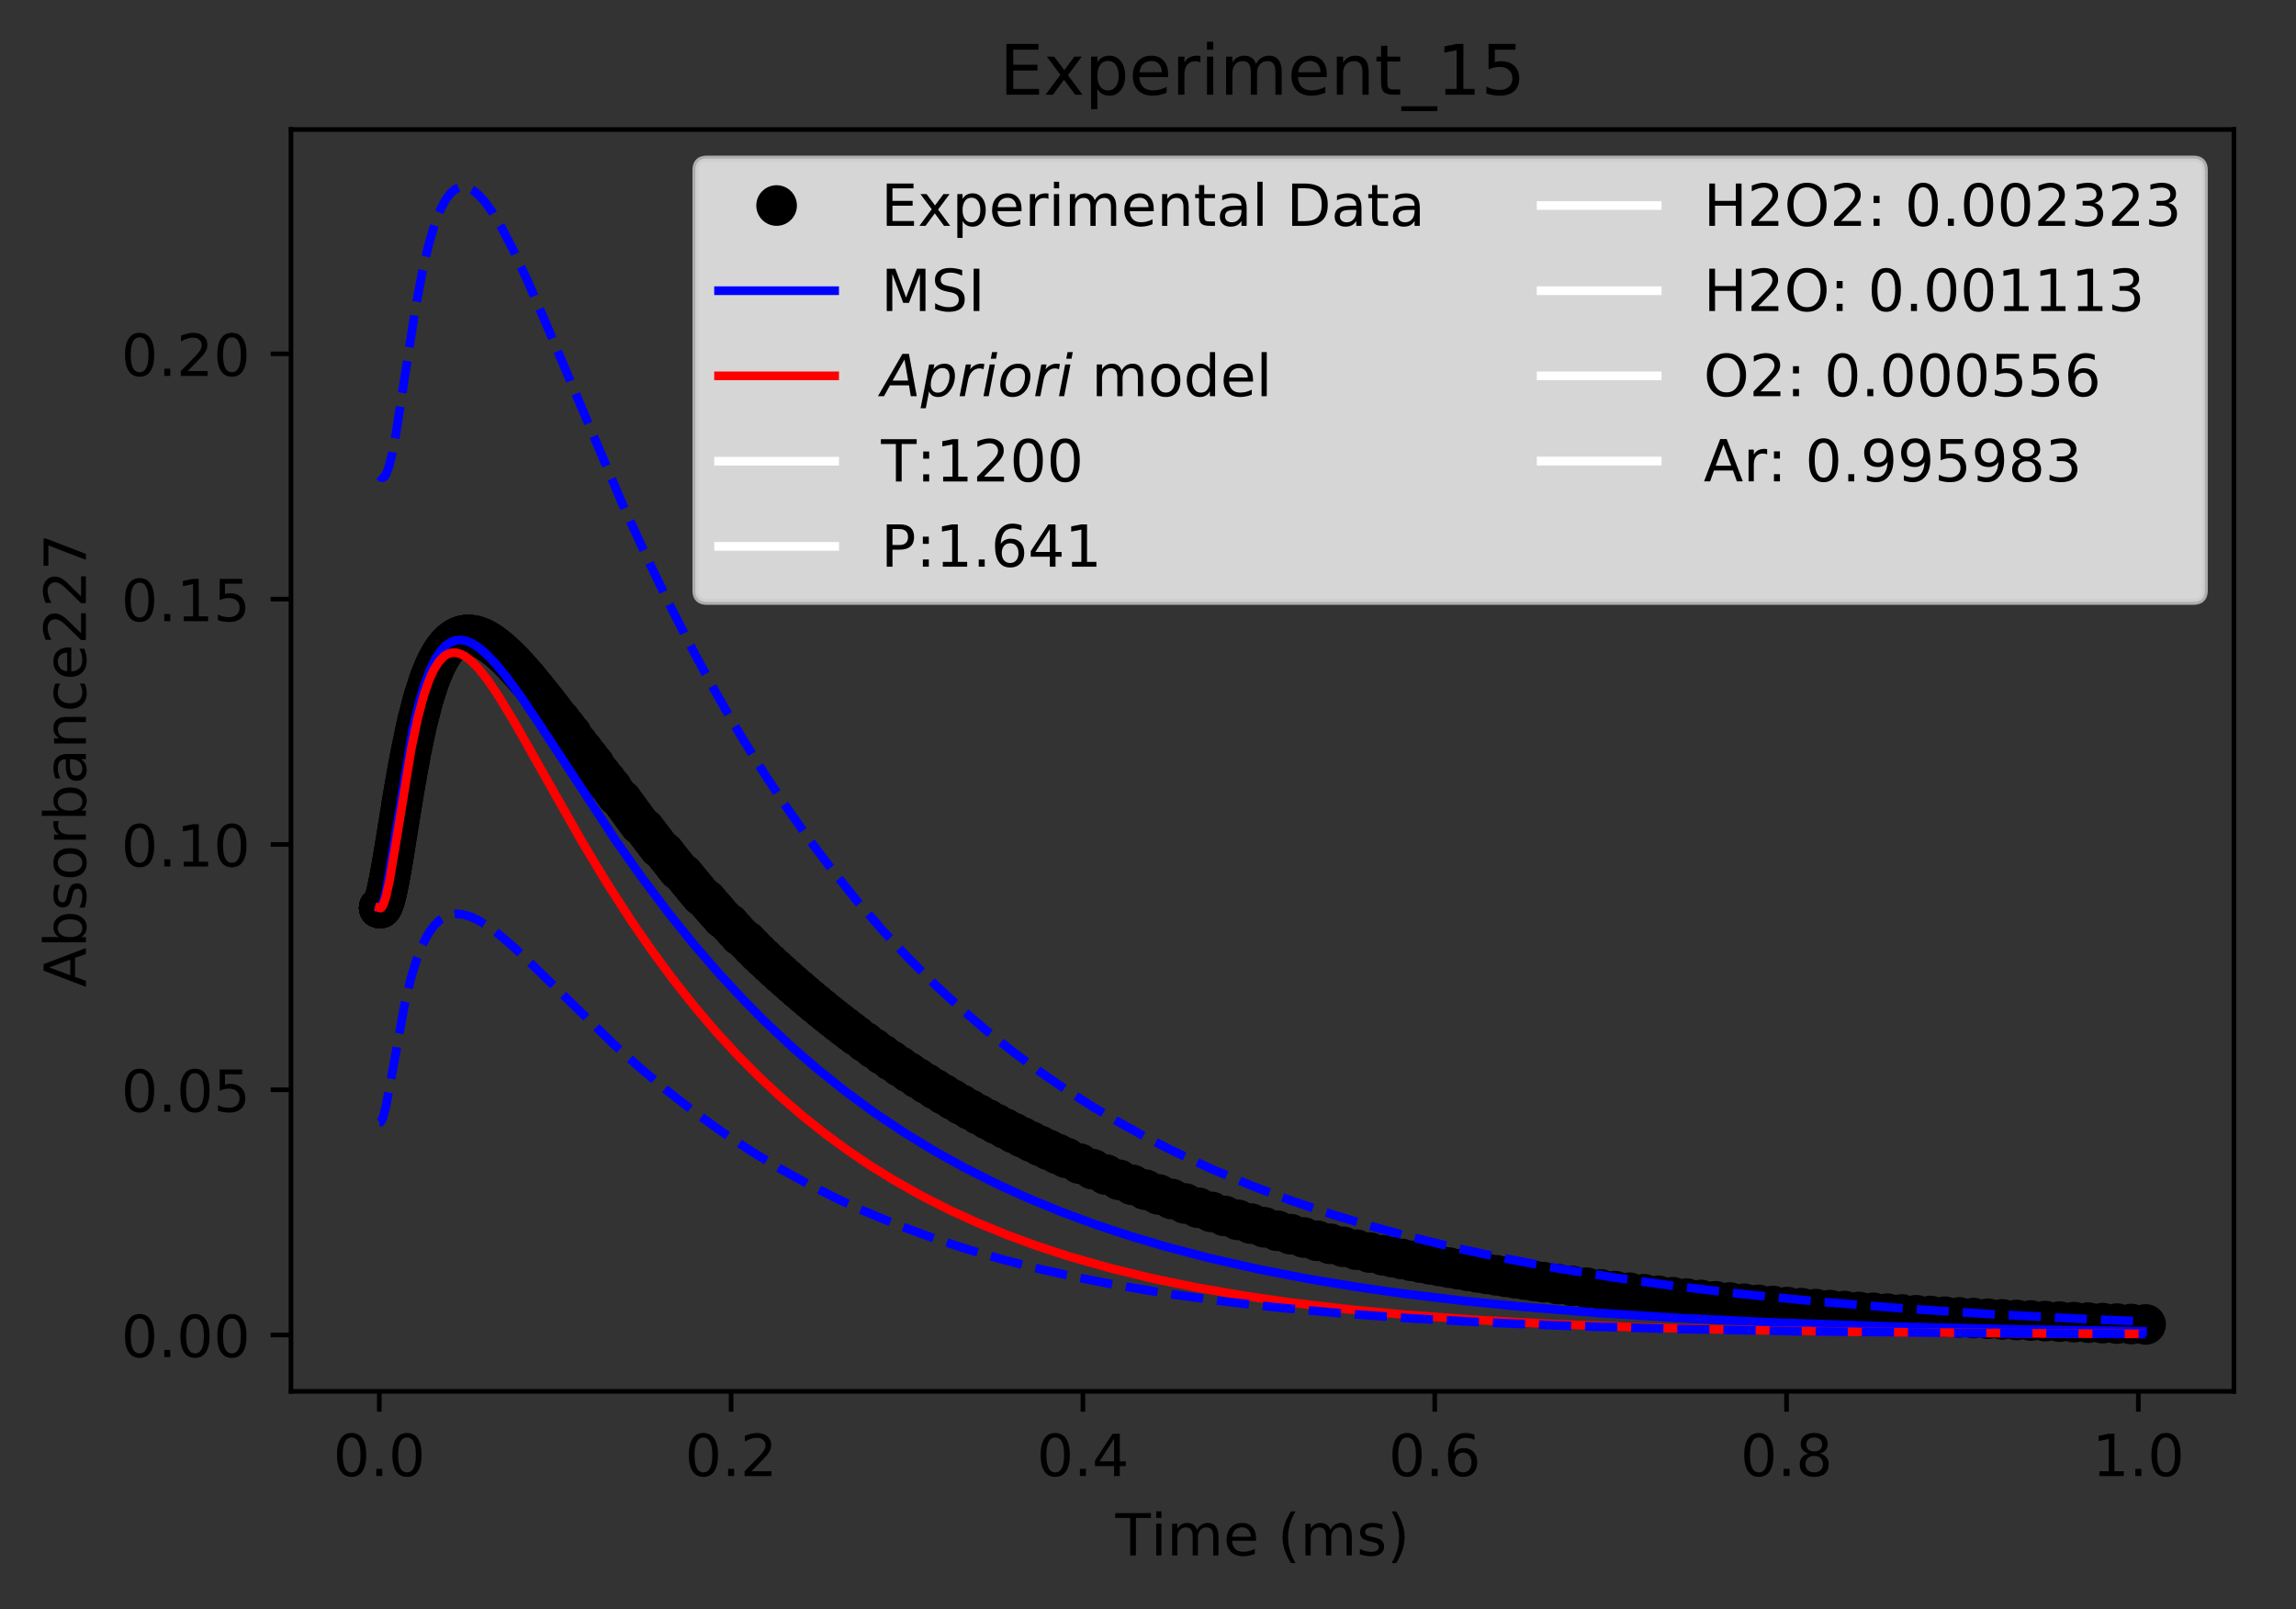 <?xml version="1.0" encoding="utf-8" standalone="no"?>
<!DOCTYPE svg PUBLIC "-//W3C//DTD SVG 1.1//EN"
  "http://www.w3.org/Graphics/SVG/1.1/DTD/svg11.dtd">
<!-- Created with matplotlib (https://matplotlib.org/) -->
<svg height="277.314pt" version="1.1" viewBox="0 0 395.644 277.314" width="395.644pt" xmlns="http://www.w3.org/2000/svg" xmlns:xlink="http://www.w3.org/1999/xlink">
 <rect x="0" y="0" width="395.644" height="277.314" fill="#333333" stroke="none"/>
 <defs>
  <style type="text/css">
*{stroke-linecap:butt;stroke-linejoin:round;}
  </style>
 </defs>
 <g id="figure_1">
  <g id="patch_1">
   <path d="M 0 277.314 
L 395.644 277.314 
L 395.644 0 
L 0 0 
z
" style="fill:none;"/>
  </g>
  <g id="axes_1">
   <g id="patch_2">
    <path d="M 50.144 239.758 
L 384.944 239.758 
L 384.944 22.318 
L 50.144 22.318 
z
" style="fill:none;"/>
   </g>
   <g id="matplotlib.axis_1">
    <g id="xtick_1">
     <g id="line2d_1">
      <defs>
       <path d="M 0 0 
L 0 3.5 
" id="m77619fa38d" style="stroke:#000000;stroke-width:0.8;"/>
      </defs>
      <g>
       <use style="stroke:#000000;stroke-width:0.8;" x="65.362" xlink:href="#m77619fa38d" y="239.758"/>
      </g>
     </g>
     <g id="text_1">
      <!-- 0.0 -->
      <defs>
       <path d="M 31.781 66.406 
Q 24.172 66.406 20.328 58.906 
Q 16.5 51.422 16.5 36.375 
Q 16.5 21.391 20.328 13.891 
Q 24.172 6.391 31.781 6.391 
Q 39.453 6.391 43.281 13.891 
Q 47.125 21.391 47.125 36.375 
Q 47.125 51.422 43.281 58.906 
Q 39.453 66.406 31.781 66.406 
z
M 31.781 74.219 
Q 44.047 74.219 50.516 64.516 
Q 56.984 54.828 56.984 36.375 
Q 56.984 17.969 50.516 8.266 
Q 44.047 -1.422 31.781 -1.422 
Q 19.531 -1.422 13.062 8.266 
Q 6.594 17.969 6.594 36.375 
Q 6.594 54.828 13.062 64.516 
Q 19.531 74.219 31.781 74.219 
z
" id="DejaVuSans-48"/>
       <path d="M 10.688 12.406 
L 21 12.406 
L 21 0 
L 10.688 0 
z
" id="DejaVuSans-46"/>
      </defs>
      <g transform="translate(57.41 254.357)scale(0.1 -0.1)">
       <use xlink:href="#DejaVuSans-48"/>
       <use x="63.623" xlink:href="#DejaVuSans-46"/>
       <use x="95.41" xlink:href="#DejaVuSans-48"/>
      </g>
     </g>
    </g>
    <g id="xtick_2">
     <g id="line2d_2">
      <g>
       <use style="stroke:#000000;stroke-width:0.8;" x="125.985" xlink:href="#m77619fa38d" y="239.758"/>
      </g>
     </g>
     <g id="text_2">
      <!-- 0.2 -->
      <defs>
       <path d="M 19.188 8.297 
L 53.609 8.297 
L 53.609 0 
L 7.328 0 
L 7.328 8.297 
Q 12.938 14.109 22.625 23.891 
Q 32.328 33.688 34.812 36.531 
Q 39.547 41.844 41.422 45.531 
Q 43.312 49.219 43.312 52.781 
Q 43.312 58.594 39.234 62.25 
Q 35.156 65.922 28.609 65.922 
Q 23.969 65.922 18.812 64.312 
Q 13.672 62.703 7.812 59.422 
L 7.812 69.391 
Q 13.766 71.781 18.938 73 
Q 24.125 74.219 28.422 74.219 
Q 39.75 74.219 46.484 68.547 
Q 53.219 62.891 53.219 53.422 
Q 53.219 48.922 51.531 44.891 
Q 49.859 40.875 45.406 35.406 
Q 44.188 33.984 37.641 27.219 
Q 31.109 20.453 19.188 8.297 
z
" id="DejaVuSans-50"/>
      </defs>
      <g transform="translate(118.034 254.357)scale(0.1 -0.1)">
       <use xlink:href="#DejaVuSans-48"/>
       <use x="63.623" xlink:href="#DejaVuSans-46"/>
       <use x="95.41" xlink:href="#DejaVuSans-50"/>
      </g>
     </g>
    </g>
    <g id="xtick_3">
     <g id="line2d_3">
      <g>
       <use style="stroke:#000000;stroke-width:0.8;" x="186.609" xlink:href="#m77619fa38d" y="239.758"/>
      </g>
     </g>
     <g id="text_3">
      <!-- 0.4 -->
      <defs>
       <path d="M 37.797 64.312 
L 12.891 25.391 
L 37.797 25.391 
z
M 35.203 72.906 
L 47.609 72.906 
L 47.609 25.391 
L 58.016 25.391 
L 58.016 17.188 
L 47.609 17.188 
L 47.609 0 
L 37.797 0 
L 37.797 17.188 
L 4.891 17.188 
L 4.891 26.703 
z
" id="DejaVuSans-52"/>
      </defs>
      <g transform="translate(178.657 254.357)scale(0.1 -0.1)">
       <use xlink:href="#DejaVuSans-48"/>
       <use x="63.623" xlink:href="#DejaVuSans-46"/>
       <use x="95.41" xlink:href="#DejaVuSans-52"/>
      </g>
     </g>
    </g>
    <g id="xtick_4">
     <g id="line2d_4">
      <g>
       <use style="stroke:#000000;stroke-width:0.8;" x="247.233" xlink:href="#m77619fa38d" y="239.758"/>
      </g>
     </g>
     <g id="text_4">
      <!-- 0.6 -->
      <defs>
       <path d="M 33.016 40.375 
Q 26.375 40.375 22.484 35.828 
Q 18.609 31.297 18.609 23.391 
Q 18.609 15.531 22.484 10.953 
Q 26.375 6.391 33.016 6.391 
Q 39.656 6.391 43.531 10.953 
Q 47.406 15.531 47.406 23.391 
Q 47.406 31.297 43.531 35.828 
Q 39.656 40.375 33.016 40.375 
z
M 52.594 71.297 
L 52.594 62.312 
Q 48.875 64.062 45.094 64.984 
Q 41.312 65.922 37.594 65.922 
Q 27.828 65.922 22.672 59.328 
Q 17.531 52.734 16.797 39.406 
Q 19.672 43.656 24.016 45.922 
Q 28.375 48.188 33.594 48.188 
Q 44.578 48.188 50.953 41.516 
Q 57.328 34.859 57.328 23.391 
Q 57.328 12.156 50.688 5.359 
Q 44.047 -1.422 33.016 -1.422 
Q 20.359 -1.422 13.672 8.266 
Q 6.984 17.969 6.984 36.375 
Q 6.984 53.656 15.188 63.938 
Q 23.391 74.219 37.203 74.219 
Q 40.922 74.219 44.703 73.484 
Q 48.484 72.75 52.594 71.297 
z
" id="DejaVuSans-54"/>
      </defs>
      <g transform="translate(239.281 254.357)scale(0.1 -0.1)">
       <use xlink:href="#DejaVuSans-48"/>
       <use x="63.623" xlink:href="#DejaVuSans-46"/>
       <use x="95.41" xlink:href="#DejaVuSans-54"/>
      </g>
     </g>
    </g>
    <g id="xtick_5">
     <g id="line2d_5">
      <g>
       <use style="stroke:#000000;stroke-width:0.8;" x="307.856" xlink:href="#m77619fa38d" y="239.758"/>
      </g>
     </g>
     <g id="text_5">
      <!-- 0.8 -->
      <defs>
       <path d="M 31.781 34.625 
Q 24.75 34.625 20.719 30.859 
Q 16.703 27.094 16.703 20.516 
Q 16.703 13.922 20.719 10.156 
Q 24.75 6.391 31.781 6.391 
Q 38.812 6.391 42.859 10.172 
Q 46.922 13.969 46.922 20.516 
Q 46.922 27.094 42.891 30.859 
Q 38.875 34.625 31.781 34.625 
z
M 21.922 38.812 
Q 15.578 40.375 12.031 44.719 
Q 8.5 49.078 8.5 55.328 
Q 8.5 64.062 14.719 69.141 
Q 20.953 74.219 31.781 74.219 
Q 42.672 74.219 48.875 69.141 
Q 55.078 64.062 55.078 55.328 
Q 55.078 49.078 51.531 44.719 
Q 48 40.375 41.703 38.812 
Q 48.828 37.156 52.797 32.312 
Q 56.781 27.484 56.781 20.516 
Q 56.781 9.906 50.312 4.234 
Q 43.844 -1.422 31.781 -1.422 
Q 19.734 -1.422 13.25 4.234 
Q 6.781 9.906 6.781 20.516 
Q 6.781 27.484 10.781 32.312 
Q 14.797 37.156 21.922 38.812 
z
M 18.312 54.391 
Q 18.312 48.734 21.844 45.562 
Q 25.391 42.391 31.781 42.391 
Q 38.141 42.391 41.719 45.562 
Q 45.312 48.734 45.312 54.391 
Q 45.312 60.062 41.719 63.234 
Q 38.141 66.406 31.781 66.406 
Q 25.391 66.406 21.844 63.234 
Q 18.312 60.062 18.312 54.391 
z
" id="DejaVuSans-56"/>
      </defs>
      <g transform="translate(299.905 254.357)scale(0.1 -0.1)">
       <use xlink:href="#DejaVuSans-48"/>
       <use x="63.623" xlink:href="#DejaVuSans-46"/>
       <use x="95.41" xlink:href="#DejaVuSans-56"/>
      </g>
     </g>
    </g>
    <g id="xtick_6">
     <g id="line2d_6">
      <g>
       <use style="stroke:#000000;stroke-width:0.8;" x="368.48" xlink:href="#m77619fa38d" y="239.758"/>
      </g>
     </g>
     <g id="text_6">
      <!-- 1.0 -->
      <defs>
       <path d="M 12.406 8.297 
L 28.516 8.297 
L 28.516 63.922 
L 10.984 60.406 
L 10.984 69.391 
L 28.422 72.906 
L 38.281 72.906 
L 38.281 8.297 
L 54.391 8.297 
L 54.391 0 
L 12.406 0 
z
" id="DejaVuSans-49"/>
      </defs>
      <g transform="translate(360.528 254.357)scale(0.1 -0.1)">
       <use xlink:href="#DejaVuSans-49"/>
       <use x="63.623" xlink:href="#DejaVuSans-46"/>
       <use x="95.41" xlink:href="#DejaVuSans-48"/>
      </g>
     </g>
    </g>
    <g id="text_7">
     <!-- Time (ms) -->
     <defs>
      <path d="M -0.297 72.906 
L 61.375 72.906 
L 61.375 64.594 
L 35.5 64.594 
L 35.5 0 
L 25.594 0 
L 25.594 64.594 
L -0.297 64.594 
z
" id="DejaVuSans-84"/>
      <path d="M 9.422 54.688 
L 18.406 54.688 
L 18.406 0 
L 9.422 0 
z
M 9.422 75.984 
L 18.406 75.984 
L 18.406 64.594 
L 9.422 64.594 
z
" id="DejaVuSans-105"/>
      <path d="M 52 44.188 
Q 55.375 50.25 60.062 53.125 
Q 64.75 56 71.094 56 
Q 79.641 56 84.281 50.016 
Q 88.922 44.047 88.922 33.016 
L 88.922 0 
L 79.891 0 
L 79.891 32.719 
Q 79.891 40.578 77.094 44.375 
Q 74.312 48.188 68.609 48.188 
Q 61.625 48.188 57.562 43.547 
Q 53.516 38.922 53.516 30.906 
L 53.516 0 
L 44.484 0 
L 44.484 32.719 
Q 44.484 40.625 41.703 44.406 
Q 38.922 48.188 33.109 48.188 
Q 26.219 48.188 22.156 43.531 
Q 18.109 38.875 18.109 30.906 
L 18.109 0 
L 9.078 0 
L 9.078 54.688 
L 18.109 54.688 
L 18.109 46.188 
Q 21.188 51.219 25.484 53.609 
Q 29.781 56 35.688 56 
Q 41.656 56 45.828 52.969 
Q 50 49.953 52 44.188 
z
" id="DejaVuSans-109"/>
      <path d="M 56.203 29.594 
L 56.203 25.203 
L 14.891 25.203 
Q 15.484 15.922 20.484 11.062 
Q 25.484 6.203 34.422 6.203 
Q 39.594 6.203 44.453 7.469 
Q 49.312 8.734 54.109 11.281 
L 54.109 2.781 
Q 49.266 0.734 44.188 -0.344 
Q 39.109 -1.422 33.891 -1.422 
Q 20.797 -1.422 13.156 6.188 
Q 5.516 13.812 5.516 26.812 
Q 5.516 40.234 12.766 48.109 
Q 20.016 56 32.328 56 
Q 43.359 56 49.781 48.891 
Q 56.203 41.797 56.203 29.594 
z
M 47.219 32.234 
Q 47.125 39.594 43.094 43.984 
Q 39.062 48.391 32.422 48.391 
Q 24.906 48.391 20.391 44.141 
Q 15.875 39.891 15.188 32.172 
z
" id="DejaVuSans-101"/>
      <path id="DejaVuSans-32"/>
      <path d="M 31 75.875 
Q 24.469 64.656 21.281 53.656 
Q 18.109 42.672 18.109 31.391 
Q 18.109 20.125 21.312 9.062 
Q 24.516 -2 31 -13.188 
L 23.188 -13.188 
Q 15.875 -1.703 12.234 9.375 
Q 8.594 20.453 8.594 31.391 
Q 8.594 42.281 12.203 53.312 
Q 15.828 64.359 23.188 75.875 
z
" id="DejaVuSans-40"/>
      <path d="M 44.281 53.078 
L 44.281 44.578 
Q 40.484 46.531 36.375 47.5 
Q 32.281 48.484 27.875 48.484 
Q 21.188 48.484 17.844 46.438 
Q 14.5 44.391 14.5 40.281 
Q 14.5 37.156 16.891 35.375 
Q 19.281 33.594 26.516 31.984 
L 29.594 31.297 
Q 39.156 29.25 43.188 25.516 
Q 47.219 21.781 47.219 15.094 
Q 47.219 7.469 41.188 3.016 
Q 35.156 -1.422 24.609 -1.422 
Q 20.219 -1.422 15.453 -0.562 
Q 10.688 0.297 5.422 2 
L 5.422 11.281 
Q 10.406 8.688 15.234 7.391 
Q 20.062 6.109 24.812 6.109 
Q 31.156 6.109 34.562 8.281 
Q 37.984 10.453 37.984 14.406 
Q 37.984 18.062 35.516 20.016 
Q 33.062 21.969 24.703 23.781 
L 21.578 24.516 
Q 13.234 26.266 9.516 29.906 
Q 5.812 33.547 5.812 39.891 
Q 5.812 47.609 11.281 51.797 
Q 16.75 56 26.812 56 
Q 31.781 56 36.172 55.266 
Q 40.578 54.547 44.281 53.078 
z
" id="DejaVuSans-115"/>
      <path d="M 8.016 75.875 
L 15.828 75.875 
Q 23.141 64.359 26.781 53.312 
Q 30.422 42.281 30.422 31.391 
Q 30.422 20.453 26.781 9.375 
Q 23.141 -1.703 15.828 -13.188 
L 8.016 -13.188 
Q 14.5 -2 17.703 9.062 
Q 20.906 20.125 20.906 31.391 
Q 20.906 42.672 17.703 53.656 
Q 14.5 64.656 8.016 75.875 
z
" id="DejaVuSans-41"/>
     </defs>
     <g transform="translate(192.191 268.035)scale(0.1 -0.1)">
      <use xlink:href="#DejaVuSans-84"/>
      <use x="61.037" xlink:href="#DejaVuSans-105"/>
      <use x="88.82" xlink:href="#DejaVuSans-109"/>
      <use x="186.232" xlink:href="#DejaVuSans-101"/>
      <use x="247.756" xlink:href="#DejaVuSans-32"/>
      <use x="279.543" xlink:href="#DejaVuSans-40"/>
      <use x="318.557" xlink:href="#DejaVuSans-109"/>
      <use x="415.969" xlink:href="#DejaVuSans-115"/>
      <use x="468.068" xlink:href="#DejaVuSans-41"/>
     </g>
    </g>
   </g>
   <g id="matplotlib.axis_2">
    <g id="ytick_1">
     <g id="line2d_7">
      <defs>
       <path d="M 0 0 
L -3.5 0 
" id="m0539a6556e" style="stroke:#000000;stroke-width:0.8;"/>
      </defs>
      <g>
       <use style="stroke:#000000;stroke-width:0.8;" x="50.144" xlink:href="#m0539a6556e" y="230.058"/>
      </g>
     </g>
     <g id="text_8">
      <!-- 0.00 -->
      <g transform="translate(20.878 233.857)scale(0.1 -0.1)">
       <use xlink:href="#DejaVuSans-48"/>
       <use x="63.623" xlink:href="#DejaVuSans-46"/>
       <use x="95.41" xlink:href="#DejaVuSans-48"/>
       <use x="159.033" xlink:href="#DejaVuSans-48"/>
      </g>
     </g>
    </g>
    <g id="ytick_2">
     <g id="line2d_8">
      <g>
       <use style="stroke:#000000;stroke-width:0.8;" x="50.144" xlink:href="#m0539a6556e" y="187.787"/>
      </g>
     </g>
     <g id="text_9">
      <!-- 0.05 -->
      <defs>
       <path d="M 10.797 72.906 
L 49.516 72.906 
L 49.516 64.594 
L 19.828 64.594 
L 19.828 46.734 
Q 21.969 47.469 24.109 47.828 
Q 26.266 48.188 28.422 48.188 
Q 40.625 48.188 47.75 41.5 
Q 54.891 34.812 54.891 23.391 
Q 54.891 11.625 47.562 5.094 
Q 40.234 -1.422 26.906 -1.422 
Q 22.312 -1.422 17.547 -0.641 
Q 12.797 0.141 7.719 1.703 
L 7.719 11.625 
Q 12.109 9.234 16.797 8.062 
Q 21.484 6.891 26.703 6.891 
Q 35.156 6.891 40.078 11.328 
Q 45.016 15.766 45.016 23.391 
Q 45.016 31 40.078 35.438 
Q 35.156 39.891 26.703 39.891 
Q 22.75 39.891 18.812 39.016 
Q 14.891 38.141 10.797 36.281 
z
" id="DejaVuSans-53"/>
      </defs>
      <g transform="translate(20.878 191.586)scale(0.1 -0.1)">
       <use xlink:href="#DejaVuSans-48"/>
       <use x="63.623" xlink:href="#DejaVuSans-46"/>
       <use x="95.41" xlink:href="#DejaVuSans-48"/>
       <use x="159.033" xlink:href="#DejaVuSans-53"/>
      </g>
     </g>
    </g>
    <g id="ytick_3">
     <g id="line2d_9">
      <g>
       <use style="stroke:#000000;stroke-width:0.8;" x="50.144" xlink:href="#m0539a6556e" y="145.517"/>
      </g>
     </g>
     <g id="text_10">
      <!-- 0.10 -->
      <g transform="translate(20.878 149.316)scale(0.1 -0.1)">
       <use xlink:href="#DejaVuSans-48"/>
       <use x="63.623" xlink:href="#DejaVuSans-46"/>
       <use x="95.41" xlink:href="#DejaVuSans-49"/>
       <use x="159.033" xlink:href="#DejaVuSans-48"/>
      </g>
     </g>
    </g>
    <g id="ytick_4">
     <g id="line2d_10">
      <g>
       <use style="stroke:#000000;stroke-width:0.8;" x="50.144" xlink:href="#m0539a6556e" y="103.246"/>
      </g>
     </g>
     <g id="text_11">
      <!-- 0.15 -->
      <g transform="translate(20.878 107.045)scale(0.1 -0.1)">
       <use xlink:href="#DejaVuSans-48"/>
       <use x="63.623" xlink:href="#DejaVuSans-46"/>
       <use x="95.41" xlink:href="#DejaVuSans-49"/>
       <use x="159.033" xlink:href="#DejaVuSans-53"/>
      </g>
     </g>
    </g>
    <g id="ytick_5">
     <g id="line2d_11">
      <g>
       <use style="stroke:#000000;stroke-width:0.8;" x="50.144" xlink:href="#m0539a6556e" y="60.976"/>
      </g>
     </g>
     <g id="text_12">
      <!-- 0.20 -->
      <g transform="translate(20.878 64.775)scale(0.1 -0.1)">
       <use xlink:href="#DejaVuSans-48"/>
       <use x="63.623" xlink:href="#DejaVuSans-46"/>
       <use x="95.41" xlink:href="#DejaVuSans-50"/>
       <use x="159.033" xlink:href="#DejaVuSans-48"/>
      </g>
     </g>
    </g>
    <g id="text_13">
     <!-- Absorbance227 -->
     <defs>
      <path d="M 34.188 63.188 
L 20.797 26.906 
L 47.609 26.906 
z
M 28.609 72.906 
L 39.797 72.906 
L 67.578 0 
L 57.328 0 
L 50.688 18.703 
L 17.828 18.703 
L 11.188 0 
L 0.781 0 
z
" id="DejaVuSans-65"/>
      <path d="M 48.688 27.297 
Q 48.688 37.203 44.609 42.844 
Q 40.531 48.484 33.406 48.484 
Q 26.266 48.484 22.188 42.844 
Q 18.109 37.203 18.109 27.297 
Q 18.109 17.391 22.188 11.75 
Q 26.266 6.109 33.406 6.109 
Q 40.531 6.109 44.609 11.75 
Q 48.688 17.391 48.688 27.297 
z
M 18.109 46.391 
Q 20.953 51.266 25.266 53.625 
Q 29.594 56 35.594 56 
Q 45.562 56 51.781 48.094 
Q 58.016 40.188 58.016 27.297 
Q 58.016 14.406 51.781 6.484 
Q 45.562 -1.422 35.594 -1.422 
Q 29.594 -1.422 25.266 0.953 
Q 20.953 3.328 18.109 8.203 
L 18.109 0 
L 9.078 0 
L 9.078 75.984 
L 18.109 75.984 
z
" id="DejaVuSans-98"/>
      <path d="M 30.609 48.391 
Q 23.391 48.391 19.188 42.75 
Q 14.984 37.109 14.984 27.297 
Q 14.984 17.484 19.156 11.844 
Q 23.344 6.203 30.609 6.203 
Q 37.797 6.203 41.984 11.859 
Q 46.188 17.531 46.188 27.297 
Q 46.188 37.016 41.984 42.703 
Q 37.797 48.391 30.609 48.391 
z
M 30.609 56 
Q 42.328 56 49.016 48.375 
Q 55.719 40.766 55.719 27.297 
Q 55.719 13.875 49.016 6.219 
Q 42.328 -1.422 30.609 -1.422 
Q 18.844 -1.422 12.172 6.219 
Q 5.516 13.875 5.516 27.297 
Q 5.516 40.766 12.172 48.375 
Q 18.844 56 30.609 56 
z
" id="DejaVuSans-111"/>
      <path d="M 41.109 46.297 
Q 39.594 47.172 37.812 47.578 
Q 36.031 48 33.891 48 
Q 26.266 48 22.188 43.047 
Q 18.109 38.094 18.109 28.812 
L 18.109 0 
L 9.078 0 
L 9.078 54.688 
L 18.109 54.688 
L 18.109 46.188 
Q 20.953 51.172 25.484 53.578 
Q 30.031 56 36.531 56 
Q 37.453 56 38.578 55.875 
Q 39.703 55.766 41.062 55.516 
z
" id="DejaVuSans-114"/>
      <path d="M 34.281 27.484 
Q 23.391 27.484 19.188 25 
Q 14.984 22.516 14.984 16.5 
Q 14.984 11.719 18.141 8.906 
Q 21.297 6.109 26.703 6.109 
Q 34.188 6.109 38.703 11.406 
Q 43.219 16.703 43.219 25.484 
L 43.219 27.484 
z
M 52.203 31.203 
L 52.203 0 
L 43.219 0 
L 43.219 8.297 
Q 40.141 3.328 35.547 0.953 
Q 30.953 -1.422 24.312 -1.422 
Q 15.922 -1.422 10.953 3.297 
Q 6 8.016 6 15.922 
Q 6 25.141 12.172 29.828 
Q 18.359 34.516 30.609 34.516 
L 43.219 34.516 
L 43.219 35.406 
Q 43.219 41.609 39.141 45 
Q 35.062 48.391 27.688 48.391 
Q 23 48.391 18.547 47.266 
Q 14.109 46.141 10.016 43.891 
L 10.016 52.203 
Q 14.938 54.109 19.578 55.047 
Q 24.219 56 28.609 56 
Q 40.484 56 46.344 49.844 
Q 52.203 43.703 52.203 31.203 
z
" id="DejaVuSans-97"/>
      <path d="M 54.891 33.016 
L 54.891 0 
L 45.906 0 
L 45.906 32.719 
Q 45.906 40.484 42.875 44.328 
Q 39.844 48.188 33.797 48.188 
Q 26.516 48.188 22.312 43.547 
Q 18.109 38.922 18.109 30.906 
L 18.109 0 
L 9.078 0 
L 9.078 54.688 
L 18.109 54.688 
L 18.109 46.188 
Q 21.344 51.125 25.703 53.562 
Q 30.078 56 35.797 56 
Q 45.219 56 50.047 50.172 
Q 54.891 44.344 54.891 33.016 
z
" id="DejaVuSans-110"/>
      <path d="M 48.781 52.594 
L 48.781 44.188 
Q 44.969 46.297 41.141 47.344 
Q 37.312 48.391 33.406 48.391 
Q 24.656 48.391 19.812 42.844 
Q 14.984 37.312 14.984 27.297 
Q 14.984 17.281 19.812 11.734 
Q 24.656 6.203 33.406 6.203 
Q 37.312 6.203 41.141 7.25 
Q 44.969 8.297 48.781 10.406 
L 48.781 2.094 
Q 45.016 0.344 40.984 -0.531 
Q 36.969 -1.422 32.422 -1.422 
Q 20.062 -1.422 12.781 6.344 
Q 5.516 14.109 5.516 27.297 
Q 5.516 40.672 12.859 48.328 
Q 20.219 56 33.016 56 
Q 37.156 56 41.109 55.141 
Q 45.062 54.297 48.781 52.594 
z
" id="DejaVuSans-99"/>
      <path d="M 8.203 72.906 
L 55.078 72.906 
L 55.078 68.703 
L 28.609 0 
L 18.312 0 
L 43.219 64.594 
L 8.203 64.594 
z
" id="DejaVuSans-55"/>
     </defs>
     <g transform="translate(14.798 170.129)rotate(-90)scale(0.1 -0.1)">
      <use xlink:href="#DejaVuSans-65"/>
      <use x="68.408" xlink:href="#DejaVuSans-98"/>
      <use x="131.885" xlink:href="#DejaVuSans-115"/>
      <use x="183.984" xlink:href="#DejaVuSans-111"/>
      <use x="245.166" xlink:href="#DejaVuSans-114"/>
      <use x="286.279" xlink:href="#DejaVuSans-98"/>
      <use x="349.756" xlink:href="#DejaVuSans-97"/>
      <use x="411.035" xlink:href="#DejaVuSans-110"/>
      <use x="474.414" xlink:href="#DejaVuSans-99"/>
      <use x="529.395" xlink:href="#DejaVuSans-101"/>
      <use x="590.918" xlink:href="#DejaVuSans-50"/>
      <use x="654.541" xlink:href="#DejaVuSans-50"/>
      <use x="718.164" xlink:href="#DejaVuSans-55"/>
     </g>
    </g>
   </g>
   <g id="line2d_12">
    <defs>
     <path d="M 0 3 
C 0.796 3 1.559 2.684 2.121 2.121 
C 2.684 1.559 3 0.796 3 0 
C 3 -0.796 2.684 -1.559 2.121 -2.121 
C 1.559 -2.684 0.796 -3 0 -3 
C -0.796 -3 -1.559 -2.684 -2.121 -2.121 
C -2.684 -1.559 -3 -0.796 -3 0 
C -3 0.796 -2.684 1.559 -2.121 2.121 
C -1.559 2.684 -0.796 3 0 3 
z
" id="m20d24fa919" style="stroke:#000000;"/>
    </defs>
    <g clip-path="url(#pfecd0ae9cd)">
     <use style="stroke:#000000;" x="65.362" xlink:href="#m20d24fa919" y="156.426"/>
     <use style="stroke:#000000;" x="65.362" xlink:href="#m20d24fa919" y="156.426"/>
     <use style="stroke:#000000;" x="65.362" xlink:href="#m20d24fa919" y="156.426"/>
     <use style="stroke:#000000;" x="65.362" xlink:href="#m20d24fa919" y="156.426"/>
     <use style="stroke:#000000;" x="65.362" xlink:href="#m20d24fa919" y="156.426"/>
     <use style="stroke:#000000;" x="65.362" xlink:href="#m20d24fa919" y="156.426"/>
     <use style="stroke:#000000;" x="65.362" xlink:href="#m20d24fa919" y="156.426"/>
     <use style="stroke:#000000;" x="65.362" xlink:href="#m20d24fa919" y="156.426"/>
     <use style="stroke:#000000;" x="65.362" xlink:href="#m20d24fa919" y="156.426"/>
     <use style="stroke:#000000;" x="65.363" xlink:href="#m20d24fa919" y="156.426"/>
     <use style="stroke:#000000;" x="65.363" xlink:href="#m20d24fa919" y="156.427"/>
     <use style="stroke:#000000;" x="65.364" xlink:href="#m20d24fa919" y="156.427"/>
     <use style="stroke:#000000;" x="65.365" xlink:href="#m20d24fa919" y="156.428"/>
     <use style="stroke:#000000;" x="65.366" xlink:href="#m20d24fa919" y="156.429"/>
     <use style="stroke:#000000;" x="65.367" xlink:href="#m20d24fa919" y="156.429"/>
     <use style="stroke:#000000;" x="65.368" xlink:href="#m20d24fa919" y="156.43"/>
     <use style="stroke:#000000;" x="65.369" xlink:href="#m20d24fa919" y="156.431"/>
     <use style="stroke:#000000;" x="65.37" xlink:href="#m20d24fa919" y="156.431"/>
     <use style="stroke:#000000;" x="65.372" xlink:href="#m20d24fa919" y="156.433"/>
     <use style="stroke:#000000;" x="65.374" xlink:href="#m20d24fa919" y="156.434"/>
     <use style="stroke:#000000;" x="65.376" xlink:href="#m20d24fa919" y="156.435"/>
     <use style="stroke:#000000;" x="65.378" xlink:href="#m20d24fa919" y="156.437"/>
     <use style="stroke:#000000;" x="65.382" xlink:href="#m20d24fa919" y="156.439"/>
     <use style="stroke:#000000;" x="65.39" xlink:href="#m20d24fa919" y="156.443"/>
     <use style="stroke:#000000;" x="65.398" xlink:href="#m20d24fa919" y="156.448"/>
     <use style="stroke:#000000;" x="65.406" xlink:href="#m20d24fa919" y="156.452"/>
     <use style="stroke:#000000;" x="65.414" xlink:href="#m20d24fa919" y="156.455"/>
     <use style="stroke:#000000;" x="65.423" xlink:href="#m20d24fa919" y="156.458"/>
     <use style="stroke:#000000;" x="65.431" xlink:href="#m20d24fa919" y="156.461"/>
     <use style="stroke:#000000;" x="65.441" xlink:href="#m20d24fa919" y="156.464"/>
     <use style="stroke:#000000;" x="65.451" xlink:href="#m20d24fa919" y="156.467"/>
     <use style="stroke:#000000;" x="65.461" xlink:href="#m20d24fa919" y="156.469"/>
     <use style="stroke:#000000;" x="65.472" xlink:href="#m20d24fa919" y="156.47"/>
     <use style="stroke:#000000;" x="65.494" xlink:href="#m20d24fa919" y="156.471"/>
     <use style="stroke:#000000;" x="65.517" xlink:href="#m20d24fa919" y="156.47"/>
     <use style="stroke:#000000;" x="65.539" xlink:href="#m20d24fa919" y="156.466"/>
     <use style="stroke:#000000;" x="65.561" xlink:href="#m20d24fa919" y="156.459"/>
     <use style="stroke:#000000;" x="65.584" xlink:href="#m20d24fa919" y="156.45"/>
     <use style="stroke:#000000;" x="65.606" xlink:href="#m20d24fa919" y="156.438"/>
     <use style="stroke:#000000;" x="65.628" xlink:href="#m20d24fa919" y="156.424"/>
     <use style="stroke:#000000;" x="65.651" xlink:href="#m20d24fa919" y="156.407"/>
     <use style="stroke:#000000;" x="65.674" xlink:href="#m20d24fa919" y="156.388"/>
     <use style="stroke:#000000;" x="65.717" xlink:href="#m20d24fa919" y="156.343"/>
     <use style="stroke:#000000;" x="65.747" xlink:href="#m20d24fa919" y="156.307"/>
     <use style="stroke:#000000;" x="65.78" xlink:href="#m20d24fa919" y="156.266"/>
     <use style="stroke:#000000;" x="65.811" xlink:href="#m20d24fa919" y="156.22"/>
     <use style="stroke:#000000;" x="65.841" xlink:href="#m20d24fa919" y="156.171"/>
     <use style="stroke:#000000;" x="65.871" xlink:href="#m20d24fa919" y="156.117"/>
     <use style="stroke:#000000;" x="65.926" xlink:href="#m20d24fa919" y="156.012"/>
     <use style="stroke:#000000;" x="65.983" xlink:href="#m20d24fa919" y="155.895"/>
     <use style="stroke:#000000;" x="66.038" xlink:href="#m20d24fa919" y="155.766"/>
     <use style="stroke:#000000;" x="66.092" xlink:href="#m20d24fa919" y="155.625"/>
     <use style="stroke:#000000;" x="66.147" xlink:href="#m20d24fa919" y="155.474"/>
     <use style="stroke:#000000;" x="66.202" xlink:href="#m20d24fa919" y="155.312"/>
     <use style="stroke:#000000;" x="66.256" xlink:href="#m20d24fa919" y="155.139"/>
     <use style="stroke:#000000;" x="66.311" xlink:href="#m20d24fa919" y="154.957"/>
     <use style="stroke:#000000;" x="66.365" xlink:href="#m20d24fa919" y="154.766"/>
     <use style="stroke:#000000;" x="66.42" xlink:href="#m20d24fa919" y="154.565"/>
     <use style="stroke:#000000;" x="66.474" xlink:href="#m20d24fa919" y="154.355"/>
     <use style="stroke:#000000;" x="66.532" xlink:href="#m20d24fa919" y="154.137"/>
     <use style="stroke:#000000;" x="66.587" xlink:href="#m20d24fa919" y="153.911"/>
     <use style="stroke:#000000;" x="66.641" xlink:href="#m20d24fa919" y="153.678"/>
     <use style="stroke:#000000;" x="66.696" xlink:href="#m20d24fa919" y="153.437"/>
     <use style="stroke:#000000;" x="66.75" xlink:href="#m20d24fa919" y="153.189"/>
     <use style="stroke:#000000;" x="66.805" xlink:href="#m20d24fa919" y="152.934"/>
     <use style="stroke:#000000;" x="66.859" xlink:href="#m20d24fa919" y="152.673"/>
     <use style="stroke:#000000;" x="66.914" xlink:href="#m20d24fa919" y="152.405"/>
     <use style="stroke:#000000;" x="66.968" xlink:href="#m20d24fa919" y="152.132"/>
     <use style="stroke:#000000;" x="67.023" xlink:href="#m20d24fa919" y="151.854"/>
     <use style="stroke:#000000;" x="67.081" xlink:href="#m20d24fa919" y="151.569"/>
     <use style="stroke:#000000;" x="67.135" xlink:href="#m20d24fa919" y="151.28"/>
     <use style="stroke:#000000;" x="67.19" xlink:href="#m20d24fa919" y="150.987"/>
     <use style="stroke:#000000;" x="67.244" xlink:href="#m20d24fa919" y="150.689"/>
     <use style="stroke:#000000;" x="67.299" xlink:href="#m20d24fa919" y="150.386"/>
     <use style="stroke:#000000;" x="67.353" xlink:href="#m20d24fa919" y="150.08"/>
     <use style="stroke:#000000;" x="67.408" xlink:href="#m20d24fa919" y="149.77"/>
     <use style="stroke:#000000;" x="67.463" xlink:href="#m20d24fa919" y="149.456"/>
     <use style="stroke:#000000;" x="67.517" xlink:href="#m20d24fa919" y="149.139"/>
     <use style="stroke:#000000;" x="67.572" xlink:href="#m20d24fa919" y="148.82"/>
     <use style="stroke:#000000;" x="67.629" xlink:href="#m20d24fa919" y="148.497"/>
     <use style="stroke:#000000;" x="67.684" xlink:href="#m20d24fa919" y="148.171"/>
     <use style="stroke:#000000;" x="67.738" xlink:href="#m20d24fa919" y="147.844"/>
     <use style="stroke:#000000;" x="67.793" xlink:href="#m20d24fa919" y="147.514"/>
     <use style="stroke:#000000;" x="67.847" xlink:href="#m20d24fa919" y="147.182"/>
     <use style="stroke:#000000;" x="67.902" xlink:href="#m20d24fa919" y="146.848"/>
     <use style="stroke:#000000;" x="67.957" xlink:href="#m20d24fa919" y="146.512"/>
     <use style="stroke:#000000;" x="68.011" xlink:href="#m20d24fa919" y="146.175"/>
     <use style="stroke:#000000;" x="68.066" xlink:href="#m20d24fa919" y="145.837"/>
     <use style="stroke:#000000;" x="68.12" xlink:href="#m20d24fa919" y="145.497"/>
     <use style="stroke:#000000;" x="68.205" xlink:href="#m20d24fa919" y="144.986"/>
     <use style="stroke:#000000;" x="68.287" xlink:href="#m20d24fa919" y="144.473"/>
     <use style="stroke:#000000;" x="68.369" xlink:href="#m20d24fa919" y="143.958"/>
     <use style="stroke:#000000;" x="68.454" xlink:href="#m20d24fa919" y="143.443"/>
     <use style="stroke:#000000;" x="68.545" xlink:href="#m20d24fa919" y="142.927"/>
     <use style="stroke:#000000;" x="68.605" xlink:href="#m20d24fa919" y="142.412"/>
     <use style="stroke:#000000;" x="68.696" xlink:href="#m20d24fa919" y="141.896"/>
     <use style="stroke:#000000;" x="68.787" xlink:href="#m20d24fa919" y="141.382"/>
     <use style="stroke:#000000;" x="68.848" xlink:href="#m20d24fa919" y="140.869"/>
     <use style="stroke:#000000;" x="68.939" xlink:href="#m20d24fa919" y="140.356"/>
     <use style="stroke:#000000;" x="69.03" xlink:href="#m20d24fa919" y="139.847"/>
     <use style="stroke:#000000;" x="69.121" xlink:href="#m20d24fa919" y="139.338"/>
     <use style="stroke:#000000;" x="69.181" xlink:href="#m20d24fa919" y="138.832"/>
     <use style="stroke:#000000;" x="69.272" xlink:href="#m20d24fa919" y="138.329"/>
     <use style="stroke:#000000;" x="69.363" xlink:href="#m20d24fa919" y="137.829"/>
     <use style="stroke:#000000;" x="69.424" xlink:href="#m20d24fa919" y="137.331"/>
     <use style="stroke:#000000;" x="69.515" xlink:href="#m20d24fa919" y="136.838"/>
     <use style="stroke:#000000;" x="69.606" xlink:href="#m20d24fa919" y="136.347"/>
     <use style="stroke:#000000;" x="69.697" xlink:href="#m20d24fa919" y="135.86"/>
     <use style="stroke:#000000;" x="69.757" xlink:href="#m20d24fa919" y="135.377"/>
     <use style="stroke:#000000;" x="69.848" xlink:href="#m20d24fa919" y="134.898"/>
     <use style="stroke:#000000;" x="69.939" xlink:href="#m20d24fa919" y="134.423"/>
     <use style="stroke:#000000;" x="70.03" xlink:href="#m20d24fa919" y="133.952"/>
     <use style="stroke:#000000;" x="70.091" xlink:href="#m20d24fa919" y="133.486"/>
     <use style="stroke:#000000;" x="70.182" xlink:href="#m20d24fa919" y="133.024"/>
     <use style="stroke:#000000;" x="70.272" xlink:href="#m20d24fa919" y="132.567"/>
     <use style="stroke:#000000;" x="70.333" xlink:href="#m20d24fa919" y="132.114"/>
     <use style="stroke:#000000;" x="70.424" xlink:href="#m20d24fa919" y="131.666"/>
     <use style="stroke:#000000;" x="70.515" xlink:href="#m20d24fa919" y="131.224"/>
     <use style="stroke:#000000;" x="70.606" xlink:href="#m20d24fa919" y="130.786"/>
     <use style="stroke:#000000;" x="70.666" xlink:href="#m20d24fa919" y="130.353"/>
     <use style="stroke:#000000;" x="70.788" xlink:href="#m20d24fa919" y="129.708"/>
     <use style="stroke:#000000;" x="70.909" xlink:href="#m20d24fa919" y="129.074"/>
     <use style="stroke:#000000;" x="71.061" xlink:href="#m20d24fa919" y="128.452"/>
     <use style="stroke:#000000;" x="71.182" xlink:href="#m20d24fa919" y="127.843"/>
     <use style="stroke:#000000;" x="71.303" xlink:href="#m20d24fa919" y="127.245"/>
     <use style="stroke:#000000;" x="71.424" xlink:href="#m20d24fa919" y="126.659"/>
     <use style="stroke:#000000;" x="71.546" xlink:href="#m20d24fa919" y="126.086"/>
     <use style="stroke:#000000;" x="71.667" xlink:href="#m20d24fa919" y="125.525"/>
     <use style="stroke:#000000;" x="71.788" xlink:href="#m20d24fa919" y="124.975"/>
     <use style="stroke:#000000;" x="71.909" xlink:href="#m20d24fa919" y="124.438"/>
     <use style="stroke:#000000;" x="72.031" xlink:href="#m20d24fa919" y="123.913"/>
     <use style="stroke:#000000;" x="72.182" xlink:href="#m20d24fa919" y="123.4"/>
     <use style="stroke:#000000;" x="72.303" xlink:href="#m20d24fa919" y="122.899"/>
     <use style="stroke:#000000;" x="72.425" xlink:href="#m20d24fa919" y="122.409"/>
     <use style="stroke:#000000;" x="72.546" xlink:href="#m20d24fa919" y="121.932"/>
     <use style="stroke:#000000;" x="72.667" xlink:href="#m20d24fa919" y="121.466"/>
     <use style="stroke:#000000;" x="72.788" xlink:href="#m20d24fa919" y="121.011"/>
     <use style="stroke:#000000;" x="72.91" xlink:href="#m20d24fa919" y="120.568"/>
     <use style="stroke:#000000;" x="73.031" xlink:href="#m20d24fa919" y="120.136"/>
     <use style="stroke:#000000;" x="73.152" xlink:href="#m20d24fa919" y="119.716"/>
     <use style="stroke:#000000;" x="73.304" xlink:href="#m20d24fa919" y="119.306"/>
     <use style="stroke:#000000;" x="73.425" xlink:href="#m20d24fa919" y="118.907"/>
     <use style="stroke:#000000;" x="73.546" xlink:href="#m20d24fa919" y="118.519"/>
     <use style="stroke:#000000;" x="73.667" xlink:href="#m20d24fa919" y="118.141"/>
     <use style="stroke:#000000;" x="73.789" xlink:href="#m20d24fa919" y="117.774"/>
     <use style="stroke:#000000;" x="73.91" xlink:href="#m20d24fa919" y="117.416"/>
     <use style="stroke:#000000;" x="74.031" xlink:href="#m20d24fa919" y="117.07"/>
     <use style="stroke:#000000;" x="74.152" xlink:href="#m20d24fa919" y="116.732"/>
     <use style="stroke:#000000;" x="74.274" xlink:href="#m20d24fa919" y="116.405"/>
     <use style="stroke:#000000;" x="74.425" xlink:href="#m20d24fa919" y="116.088"/>
     <use style="stroke:#000000;" x="74.546" xlink:href="#m20d24fa919" y="115.78"/>
     <use style="stroke:#000000;" x="74.668" xlink:href="#m20d24fa919" y="115.481"/>
     <use style="stroke:#000000;" x="74.789" xlink:href="#m20d24fa919" y="115.192"/>
     <use style="stroke:#000000;" x="74.91" xlink:href="#m20d24fa919" y="114.911"/>
     <use style="stroke:#000000;" x="75.031" xlink:href="#m20d24fa919" y="114.639"/>
     <use style="stroke:#000000;" x="75.153" xlink:href="#m20d24fa919" y="114.376"/>
     <use style="stroke:#000000;" x="75.274" xlink:href="#m20d24fa919" y="114.122"/>
     <use style="stroke:#000000;" x="75.395" xlink:href="#m20d24fa919" y="113.876"/>
     <use style="stroke:#000000;" x="75.547" xlink:href="#m20d24fa919" y="113.638"/>
     <use style="stroke:#000000;" x="75.668" xlink:href="#m20d24fa919" y="113.409"/>
     <use style="stroke:#000000;" x="75.789" xlink:href="#m20d24fa919" y="113.187"/>
     <use style="stroke:#000000;" x="75.91" xlink:href="#m20d24fa919" y="112.973"/>
     <use style="stroke:#000000;" x="76.032" xlink:href="#m20d24fa919" y="112.767"/>
     <use style="stroke:#000000;" x="76.153" xlink:href="#m20d24fa919" y="112.569"/>
     <use style="stroke:#000000;" x="76.274" xlink:href="#m20d24fa919" y="112.378"/>
     <use style="stroke:#000000;" x="76.395" xlink:href="#m20d24fa919" y="112.193"/>
     <use style="stroke:#000000;" x="76.517" xlink:href="#m20d24fa919" y="112.017"/>
     <use style="stroke:#000000;" x="76.638" xlink:href="#m20d24fa919" y="111.847"/>
     <use style="stroke:#000000;" x="76.789" xlink:href="#m20d24fa919" y="111.683"/>
     <use style="stroke:#000000;" x="76.911" xlink:href="#m20d24fa919" y="111.528"/>
     <use style="stroke:#000000;" x="77.093" xlink:href="#m20d24fa919" y="111.303"/>
     <use style="stroke:#000000;" x="77.274" xlink:href="#m20d24fa919" y="111.094"/>
     <use style="stroke:#000000;" x="77.456" xlink:href="#m20d24fa919" y="110.899"/>
     <use style="stroke:#000000;" x="77.669" xlink:href="#m20d24fa919" y="110.718"/>
     <use style="stroke:#000000;" x="77.85" xlink:href="#m20d24fa919" y="110.55"/>
     <use style="stroke:#000000;" x="78.032" xlink:href="#m20d24fa919" y="110.396"/>
     <use style="stroke:#000000;" x="78.214" xlink:href="#m20d24fa919" y="110.254"/>
     <use style="stroke:#000000;" x="78.426" xlink:href="#m20d24fa919" y="110.125"/>
     <use style="stroke:#000000;" x="78.608" xlink:href="#m20d24fa919" y="110.008"/>
     <use style="stroke:#000000;" x="78.79" xlink:href="#m20d24fa919" y="109.902"/>
     <use style="stroke:#000000;" x="78.972" xlink:href="#m20d24fa919" y="109.808"/>
     <use style="stroke:#000000;" x="79.184" xlink:href="#m20d24fa919" y="109.725"/>
     <use style="stroke:#000000;" x="79.366" xlink:href="#m20d24fa919" y="109.654"/>
     <use style="stroke:#000000;" x="79.548" xlink:href="#m20d24fa919" y="109.592"/>
     <use style="stroke:#000000;" x="79.73" xlink:href="#m20d24fa919" y="109.54"/>
     <use style="stroke:#000000;" x="79.912" xlink:href="#m20d24fa919" y="109.498"/>
     <use style="stroke:#000000;" x="80.124" xlink:href="#m20d24fa919" y="109.466"/>
     <use style="stroke:#000000;" x="80.306" xlink:href="#m20d24fa919" y="109.443"/>
     <use style="stroke:#000000;" x="80.488" xlink:href="#m20d24fa919" y="109.429"/>
     <use style="stroke:#000000;" x="80.669" xlink:href="#m20d24fa919" y="109.424"/>
     <use style="stroke:#000000;" x="80.882" xlink:href="#m20d24fa919" y="109.426"/>
     <use style="stroke:#000000;" x="81.063" xlink:href="#m20d24fa919" y="109.438"/>
     <use style="stroke:#000000;" x="81.245" xlink:href="#m20d24fa919" y="109.457"/>
     <use style="stroke:#000000;" x="81.427" xlink:href="#m20d24fa919" y="109.485"/>
     <use style="stroke:#000000;" x="81.639" xlink:href="#m20d24fa919" y="109.519"/>
     <use style="stroke:#000000;" x="81.821" xlink:href="#m20d24fa919" y="109.561"/>
     <use style="stroke:#000000;" x="82.003" xlink:href="#m20d24fa919" y="109.61"/>
     <use style="stroke:#000000;" x="82.185" xlink:href="#m20d24fa919" y="109.666"/>
     <use style="stroke:#000000;" x="82.367" xlink:href="#m20d24fa919" y="109.729"/>
     <use style="stroke:#000000;" x="82.579" xlink:href="#m20d24fa919" y="109.797"/>
     <use style="stroke:#000000;" x="82.761" xlink:href="#m20d24fa919" y="109.873"/>
     <use style="stroke:#000000;" x="82.943" xlink:href="#m20d24fa919" y="109.955"/>
     <use style="stroke:#000000;" x="83.125" xlink:href="#m20d24fa919" y="110.042"/>
     <use style="stroke:#000000;" x="83.337" xlink:href="#m20d24fa919" y="110.135"/>
     <use style="stroke:#000000;" x="83.519" xlink:href="#m20d24fa919" y="110.234"/>
     <use style="stroke:#000000;" x="83.701" xlink:href="#m20d24fa919" y="110.338"/>
     <use style="stroke:#000000;" x="83.882" xlink:href="#m20d24fa919" y="110.447"/>
     <use style="stroke:#000000;" x="84.095" xlink:href="#m20d24fa919" y="110.561"/>
     <use style="stroke:#000000;" x="84.276" xlink:href="#m20d24fa919" y="110.68"/>
     <use style="stroke:#000000;" x="84.458" xlink:href="#m20d24fa919" y="110.804"/>
     <use style="stroke:#000000;" x="84.64" xlink:href="#m20d24fa919" y="110.933"/>
     <use style="stroke:#000000;" x="84.822" xlink:href="#m20d24fa919" y="111.066"/>
     <use style="stroke:#000000;" x="85.034" xlink:href="#m20d24fa919" y="111.203"/>
     <use style="stroke:#000000;" x="85.216" xlink:href="#m20d24fa919" y="111.345"/>
     <use style="stroke:#000000;" x="85.489" xlink:href="#m20d24fa919" y="111.568"/>
     <use style="stroke:#000000;" x="85.792" xlink:href="#m20d24fa919" y="111.798"/>
     <use style="stroke:#000000;" x="86.065" xlink:href="#m20d24fa919" y="112.037"/>
     <use style="stroke:#000000;" x="86.368" xlink:href="#m20d24fa919" y="112.285"/>
     <use style="stroke:#000000;" x="86.641" xlink:href="#m20d24fa919" y="112.54"/>
     <use style="stroke:#000000;" x="86.914" xlink:href="#m20d24fa919" y="112.802"/>
     <use style="stroke:#000000;" x="87.217" xlink:href="#m20d24fa919" y="113.072"/>
     <use style="stroke:#000000;" x="87.49" xlink:href="#m20d24fa919" y="113.347"/>
     <use style="stroke:#000000;" x="87.793" xlink:href="#m20d24fa919" y="113.63"/>
     <use style="stroke:#000000;" x="88.065" xlink:href="#m20d24fa919" y="113.919"/>
     <use style="stroke:#000000;" x="88.369" xlink:href="#m20d24fa919" y="114.213"/>
     <use style="stroke:#000000;" x="88.641" xlink:href="#m20d24fa919" y="114.512"/>
     <use style="stroke:#000000;" x="88.914" xlink:href="#m20d24fa919" y="114.817"/>
     <use style="stroke:#000000;" x="89.217" xlink:href="#m20d24fa919" y="115.127"/>
     <use style="stroke:#000000;" x="89.49" xlink:href="#m20d24fa919" y="115.441"/>
     <use style="stroke:#000000;" x="89.793" xlink:href="#m20d24fa919" y="115.76"/>
     <use style="stroke:#000000;" x="90.066" xlink:href="#m20d24fa919" y="116.084"/>
     <use style="stroke:#000000;" x="90.339" xlink:href="#m20d24fa919" y="116.41"/>
     <use style="stroke:#000000;" x="90.642" xlink:href="#m20d24fa919" y="116.742"/>
     <use style="stroke:#000000;" x="90.915" xlink:href="#m20d24fa919" y="117.075"/>
     <use style="stroke:#000000;" x="91.218" xlink:href="#m20d24fa919" y="117.414"/>
     <use style="stroke:#000000;" x="91.642" xlink:href="#m20d24fa919" y="117.941"/>
     <use style="stroke:#000000;" x="92.097" xlink:href="#m20d24fa919" y="118.475"/>
     <use style="stroke:#000000;" x="92.521" xlink:href="#m20d24fa919" y="119.017"/>
     <use style="stroke:#000000;" x="92.976" xlink:href="#m20d24fa919" y="119.563"/>
     <use style="stroke:#000000;" x="93.4" xlink:href="#m20d24fa919" y="120.114"/>
     <use style="stroke:#000000;" x="93.855" xlink:href="#m20d24fa919" y="120.67"/>
     <use style="stroke:#000000;" x="94.279" xlink:href="#m20d24fa919" y="121.231"/>
     <use style="stroke:#000000;" x="94.734" xlink:href="#m20d24fa919" y="121.795"/>
     <use style="stroke:#000000;" x="95.158" xlink:href="#m20d24fa919" y="122.363"/>
     <use style="stroke:#000000;" x="95.613" xlink:href="#m20d24fa919" y="122.932"/>
     <use style="stroke:#000000;" x="95.977" xlink:href="#m20d24fa919" y="123.506"/>
     <use style="stroke:#000000;" x="96.583" xlink:href="#m20d24fa919" y="124.081"/>
     <use style="stroke:#000000;" x="96.886" xlink:href="#m20d24fa919" y="124.657"/>
     <use style="stroke:#000000;" x="97.492" xlink:href="#m20d24fa919" y="125.235"/>
     <use style="stroke:#000000;" x="97.796" xlink:href="#m20d24fa919" y="125.814"/>
     <use style="stroke:#000000;" x="98.402" xlink:href="#m20d24fa919" y="126.395"/>
     <use style="stroke:#000000;" x="98.705" xlink:href="#m20d24fa919" y="126.976"/>
     <use style="stroke:#000000;" x="99.008" xlink:href="#m20d24fa919" y="127.558"/>
     <use style="stroke:#000000;" x="99.614" xlink:href="#m20d24fa919" y="128.139"/>
     <use style="stroke:#000000;" x="99.917" xlink:href="#m20d24fa919" y="128.721"/>
     <use style="stroke:#000000;" x="100.524" xlink:href="#m20d24fa919" y="129.303"/>
     <use style="stroke:#000000;" x="100.827" xlink:href="#m20d24fa919" y="129.884"/>
     <use style="stroke:#000000;" x="101.433" xlink:href="#m20d24fa919" y="130.465"/>
     <use style="stroke:#000000;" x="101.736" xlink:href="#m20d24fa919" y="131.045"/>
     <use style="stroke:#000000;" x="102.342" xlink:href="#m20d24fa919" y="131.623"/>
     <use style="stroke:#000000;" x="102.645" xlink:href="#m20d24fa919" y="132.202"/>
     <use style="stroke:#000000;" x="102.949" xlink:href="#m20d24fa919" y="132.778"/>
     <use style="stroke:#000000;" x="103.555" xlink:href="#m20d24fa919" y="133.354"/>
     <use style="stroke:#000000;" x="103.858" xlink:href="#m20d24fa919" y="133.928"/>
     <use style="stroke:#000000;" x="104.464" xlink:href="#m20d24fa919" y="134.501"/>
     <use style="stroke:#000000;" x="104.767" xlink:href="#m20d24fa919" y="135.072"/>
     <use style="stroke:#000000;" x="105.373" xlink:href="#m20d24fa919" y="135.642"/>
     <use style="stroke:#000000;" x="105.677" xlink:href="#m20d24fa919" y="136.209"/>
     <use style="stroke:#000000;" x="106.283" xlink:href="#m20d24fa919" y="137.058"/>
     <use style="stroke:#000000;" x="107.192" xlink:href="#m20d24fa919" y="137.903"/>
     <use style="stroke:#000000;" x="107.798" xlink:href="#m20d24fa919" y="138.743"/>
     <use style="stroke:#000000;" x="108.405" xlink:href="#m20d24fa919" y="139.578"/>
     <use style="stroke:#000000;" x="109.011" xlink:href="#m20d24fa919" y="140.408"/>
     <use style="stroke:#000000;" x="109.617" xlink:href="#m20d24fa919" y="141.232"/>
     <use style="stroke:#000000;" x="110.223" xlink:href="#m20d24fa919" y="142.051"/>
     <use style="stroke:#000000;" x="111.133" xlink:href="#m20d24fa919" y="142.865"/>
     <use style="stroke:#000000;" x="111.739" xlink:href="#m20d24fa919" y="143.673"/>
     <use style="stroke:#000000;" x="112.345" xlink:href="#m20d24fa919" y="144.474"/>
     <use style="stroke:#000000;" x="112.951" xlink:href="#m20d24fa919" y="145.271"/>
     <use style="stroke:#000000;" x="113.558" xlink:href="#m20d24fa919" y="146.06"/>
     <use style="stroke:#000000;" x="114.467" xlink:href="#m20d24fa919" y="146.844"/>
     <use style="stroke:#000000;" x="115.073" xlink:href="#m20d24fa919" y="147.622"/>
     <use style="stroke:#000000;" x="115.679" xlink:href="#m20d24fa919" y="148.394"/>
     <use style="stroke:#000000;" x="116.286" xlink:href="#m20d24fa919" y="149.159"/>
     <use style="stroke:#000000;" x="116.892" xlink:href="#m20d24fa919" y="149.918"/>
     <use style="stroke:#000000;" x="117.801" xlink:href="#m20d24fa919" y="150.671"/>
     <use style="stroke:#000000;" x="118.408" xlink:href="#m20d24fa919" y="151.418"/>
     <use style="stroke:#000000;" x="119.014" xlink:href="#m20d24fa919" y="152.158"/>
     <use style="stroke:#000000;" x="119.62" xlink:href="#m20d24fa919" y="152.892"/>
     <use style="stroke:#000000;" x="120.226" xlink:href="#m20d24fa919" y="153.62"/>
     <use style="stroke:#000000;" x="120.832" xlink:href="#m20d24fa919" y="154.342"/>
     <use style="stroke:#000000;" x="121.742" xlink:href="#m20d24fa919" y="155.057"/>
     <use style="stroke:#000000;" x="122.348" xlink:href="#m20d24fa919" y="155.766"/>
     <use style="stroke:#000000;" x="122.954" xlink:href="#m20d24fa919" y="156.469"/>
     <use style="stroke:#000000;" x="123.561" xlink:href="#m20d24fa919" y="157.165"/>
     <use style="stroke:#000000;" x="124.47" xlink:href="#m20d24fa919" y="158.202"/>
     <use style="stroke:#000000;" x="125.682" xlink:href="#m20d24fa919" y="159.224"/>
     <use style="stroke:#000000;" x="126.592" xlink:href="#m20d24fa919" y="160.233"/>
     <use style="stroke:#000000;" x="127.501" xlink:href="#m20d24fa919" y="161.228"/>
     <use style="stroke:#000000;" x="128.714" xlink:href="#m20d24fa919" y="162.209"/>
     <use style="stroke:#000000;" x="129.623" xlink:href="#m20d24fa919" y="163.177"/>
     <use style="stroke:#000000;" x="130.585" xlink:href="#m20d24fa919" y="164.132"/>
     <use style="stroke:#000000;" x="131.581" xlink:href="#m20d24fa919" y="165.073"/>
     <use style="stroke:#000000;" x="132.577" xlink:href="#m20d24fa919" y="166.001"/>
     <use style="stroke:#000000;" x="133.573" xlink:href="#m20d24fa919" y="166.916"/>
     <use style="stroke:#000000;" x="134.569" xlink:href="#m20d24fa919" y="167.818"/>
     <use style="stroke:#000000;" x="135.565" xlink:href="#m20d24fa919" y="168.708"/>
     <use style="stroke:#000000;" x="136.562" xlink:href="#m20d24fa919" y="169.585"/>
     <use style="stroke:#000000;" x="137.558" xlink:href="#m20d24fa919" y="170.45"/>
     <use style="stroke:#000000;" x="138.554" xlink:href="#m20d24fa919" y="171.302"/>
     <use style="stroke:#000000;" x="139.55" xlink:href="#m20d24fa919" y="172.143"/>
     <use style="stroke:#000000;" x="140.546" xlink:href="#m20d24fa919" y="172.971"/>
     <use style="stroke:#000000;" x="141.542" xlink:href="#m20d24fa919" y="173.788"/>
     <use style="stroke:#000000;" x="142.538" xlink:href="#m20d24fa919" y="174.593"/>
     <use style="stroke:#000000;" x="143.535" xlink:href="#m20d24fa919" y="175.387"/>
     <use style="stroke:#000000;" x="144.531" xlink:href="#m20d24fa919" y="176.17"/>
     <use style="stroke:#000000;" x="145.527" xlink:href="#m20d24fa919" y="176.941"/>
     <use style="stroke:#000000;" x="146.523" xlink:href="#m20d24fa919" y="177.701"/>
     <use style="stroke:#000000;" x="147.519" xlink:href="#m20d24fa919" y="178.451"/>
     <use style="stroke:#000000;" x="149.028" xlink:href="#m20d24fa919" y="179.566"/>
     <use style="stroke:#000000;" x="150.536" xlink:href="#m20d24fa919" y="180.657"/>
     <use style="stroke:#000000;" x="152.045" xlink:href="#m20d24fa919" y="181.724"/>
     <use style="stroke:#000000;" x="153.553" xlink:href="#m20d24fa919" y="182.769"/>
     <use style="stroke:#000000;" x="155.062" xlink:href="#m20d24fa919" y="183.791"/>
     <use style="stroke:#000000;" x="156.57" xlink:href="#m20d24fa919" y="184.79"/>
     <use style="stroke:#000000;" x="158.079" xlink:href="#m20d24fa919" y="185.769"/>
     <use style="stroke:#000000;" x="159.588" xlink:href="#m20d24fa919" y="186.726"/>
     <use style="stroke:#000000;" x="161.096" xlink:href="#m20d24fa919" y="187.663"/>
     <use style="stroke:#000000;" x="162.605" xlink:href="#m20d24fa919" y="188.579"/>
     <use style="stroke:#000000;" x="164.113" xlink:href="#m20d24fa919" y="189.476"/>
     <use style="stroke:#000000;" x="165.622" xlink:href="#m20d24fa919" y="190.354"/>
     <use style="stroke:#000000;" x="167.13" xlink:href="#m20d24fa919" y="191.212"/>
     <use style="stroke:#000000;" x="168.639" xlink:href="#m20d24fa919" y="192.052"/>
     <use style="stroke:#000000;" x="170.148" xlink:href="#m20d24fa919" y="192.874"/>
     <use style="stroke:#000000;" x="171.656" xlink:href="#m20d24fa919" y="193.679"/>
     <use style="stroke:#000000;" x="173.165" xlink:href="#m20d24fa919" y="194.466"/>
     <use style="stroke:#000000;" x="174.673" xlink:href="#m20d24fa919" y="195.236"/>
     <use style="stroke:#000000;" x="176.182" xlink:href="#m20d24fa919" y="195.99"/>
     <use style="stroke:#000000;" x="177.691" xlink:href="#m20d24fa919" y="196.727"/>
     <use style="stroke:#000000;" x="179.199" xlink:href="#m20d24fa919" y="197.449"/>
     <use style="stroke:#000000;" x="180.708" xlink:href="#m20d24fa919" y="198.155"/>
     <use style="stroke:#000000;" x="182.216" xlink:href="#m20d24fa919" y="198.846"/>
     <use style="stroke:#000000;" x="183.725" xlink:href="#m20d24fa919" y="199.522"/>
     <use style="stroke:#000000;" x="185.999" xlink:href="#m20d24fa919" y="200.514"/>
     <use style="stroke:#000000;" x="188.273" xlink:href="#m20d24fa919" y="201.474"/>
     <use style="stroke:#000000;" x="190.547" xlink:href="#m20d24fa919" y="202.403"/>
     <use style="stroke:#000000;" x="192.821" xlink:href="#m20d24fa919" y="203.302"/>
     <use style="stroke:#000000;" x="195.095" xlink:href="#m20d24fa919" y="204.173"/>
     <use style="stroke:#000000;" x="197.369" xlink:href="#m20d24fa919" y="205.016"/>
     <use style="stroke:#000000;" x="199.643" xlink:href="#m20d24fa919" y="205.831"/>
     <use style="stroke:#000000;" x="201.917" xlink:href="#m20d24fa919" y="206.621"/>
     <use style="stroke:#000000;" x="204.191" xlink:href="#m20d24fa919" y="207.385"/>
     <use style="stroke:#000000;" x="206.464" xlink:href="#m20d24fa919" y="208.124"/>
     <use style="stroke:#000000;" x="208.738" xlink:href="#m20d24fa919" y="208.84"/>
     <use style="stroke:#000000;" x="211.012" xlink:href="#m20d24fa919" y="209.534"/>
     <use style="stroke:#000000;" x="213.286" xlink:href="#m20d24fa919" y="210.204"/>
     <use style="stroke:#000000;" x="215.56" xlink:href="#m20d24fa919" y="210.854"/>
     <use style="stroke:#000000;" x="217.834" xlink:href="#m20d24fa919" y="211.483"/>
     <use style="stroke:#000000;" x="220.108" xlink:href="#m20d24fa919" y="212.091"/>
     <use style="stroke:#000000;" x="222.382" xlink:href="#m20d24fa919" y="212.68"/>
     <use style="stroke:#000000;" x="224.656" xlink:href="#m20d24fa919" y="213.251"/>
     <use style="stroke:#000000;" x="226.93" xlink:href="#m20d24fa919" y="213.803"/>
     <use style="stroke:#000000;" x="229.204" xlink:href="#m20d24fa919" y="214.337"/>
     <use style="stroke:#000000;" x="231.478" xlink:href="#m20d24fa919" y="214.854"/>
     <use style="stroke:#000000;" x="233.752" xlink:href="#m20d24fa919" y="215.355"/>
     <use style="stroke:#000000;" x="236.026" xlink:href="#m20d24fa919" y="215.84"/>
     <use style="stroke:#000000;" x="238.3" xlink:href="#m20d24fa919" y="216.309"/>
     <use style="stroke:#000000;" x="239.927" xlink:href="#m20d24fa919" y="216.635"/>
     <use style="stroke:#000000;" x="241.553" xlink:href="#m20d24fa919" y="216.954"/>
     <use style="stroke:#000000;" x="243.18" xlink:href="#m20d24fa919" y="217.266"/>
     <use style="stroke:#000000;" x="244.807" xlink:href="#m20d24fa919" y="217.57"/>
     <use style="stroke:#000000;" x="246.434" xlink:href="#m20d24fa919" y="217.868"/>
     <use style="stroke:#000000;" x="248.061" xlink:href="#m20d24fa919" y="218.158"/>
     <use style="stroke:#000000;" x="249.688" xlink:href="#m20d24fa919" y="218.442"/>
     <use style="stroke:#000000;" x="251.315" xlink:href="#m20d24fa919" y="218.72"/>
     <use style="stroke:#000000;" x="252.942" xlink:href="#m20d24fa919" y="218.991"/>
     <use style="stroke:#000000;" x="254.568" xlink:href="#m20d24fa919" y="219.255"/>
     <use style="stroke:#000000;" x="256.195" xlink:href="#m20d24fa919" y="219.514"/>
     <use style="stroke:#000000;" x="257.822" xlink:href="#m20d24fa919" y="219.767"/>
     <use style="stroke:#000000;" x="259.449" xlink:href="#m20d24fa919" y="220.013"/>
     <use style="stroke:#000000;" x="261.076" xlink:href="#m20d24fa919" y="220.255"/>
     <use style="stroke:#000000;" x="262.703" xlink:href="#m20d24fa919" y="220.49"/>
     <use style="stroke:#000000;" x="264.33" xlink:href="#m20d24fa919" y="220.72"/>
     <use style="stroke:#000000;" x="265.957" xlink:href="#m20d24fa919" y="220.945"/>
     <use style="stroke:#000000;" x="268.427" xlink:href="#m20d24fa919" y="221.277"/>
     <use style="stroke:#000000;" x="270.898" xlink:href="#m20d24fa919" y="221.597"/>
     <use style="stroke:#000000;" x="273.369" xlink:href="#m20d24fa919" y="221.905"/>
     <use style="stroke:#000000;" x="275.839" xlink:href="#m20d24fa919" y="222.203"/>
     <use style="stroke:#000000;" x="278.31" xlink:href="#m20d24fa919" y="222.491"/>
     <use style="stroke:#000000;" x="280.781" xlink:href="#m20d24fa919" y="222.768"/>
     <use style="stroke:#000000;" x="283.252" xlink:href="#m20d24fa919" y="223.036"/>
     <use style="stroke:#000000;" x="285.722" xlink:href="#m20d24fa919" y="223.294"/>
     <use style="stroke:#000000;" x="288.193" xlink:href="#m20d24fa919" y="223.543"/>
     <use style="stroke:#000000;" x="290.663" xlink:href="#m20d24fa919" y="223.783"/>
     <use style="stroke:#000000;" x="293.134" xlink:href="#m20d24fa919" y="224.015"/>
     <use style="stroke:#000000;" x="295.605" xlink:href="#m20d24fa919" y="224.239"/>
     <use style="stroke:#000000;" x="298.075" xlink:href="#m20d24fa919" y="224.455"/>
     <use style="stroke:#000000;" x="300.546" xlink:href="#m20d24fa919" y="224.663"/>
     <use style="stroke:#000000;" x="303.017" xlink:href="#m20d24fa919" y="224.864"/>
     <use style="stroke:#000000;" x="305.488" xlink:href="#m20d24fa919" y="225.057"/>
     <use style="stroke:#000000;" x="307.958" xlink:href="#m20d24fa919" y="225.244"/>
     <use style="stroke:#000000;" x="310.429" xlink:href="#m20d24fa919" y="225.424"/>
     <use style="stroke:#000000;" x="312.9" xlink:href="#m20d24fa919" y="225.598"/>
     <use style="stroke:#000000;" x="315.37" xlink:href="#m20d24fa919" y="225.765"/>
     <use style="stroke:#000000;" x="317.841" xlink:href="#m20d24fa919" y="225.926"/>
     <use style="stroke:#000000;" x="320.312" xlink:href="#m20d24fa919" y="226.082"/>
     <use style="stroke:#000000;" x="322.783" xlink:href="#m20d24fa919" y="226.232"/>
     <use style="stroke:#000000;" x="325.253" xlink:href="#m20d24fa919" y="226.376"/>
     <use style="stroke:#000000;" x="327.724" xlink:href="#m20d24fa919" y="226.516"/>
     <use style="stroke:#000000;" x="330.195" xlink:href="#m20d24fa919" y="226.65"/>
     <use style="stroke:#000000;" x="332.665" xlink:href="#m20d24fa919" y="226.779"/>
     <use style="stroke:#000000;" x="335.136" xlink:href="#m20d24fa919" y="226.904"/>
     <use style="stroke:#000000;" x="337.607" xlink:href="#m20d24fa919" y="227.024"/>
     <use style="stroke:#000000;" x="340.078" xlink:href="#m20d24fa919" y="227.139"/>
     <use style="stroke:#000000;" x="342.548" xlink:href="#m20d24fa919" y="227.251"/>
     <use style="stroke:#000000;" x="345.019" xlink:href="#m20d24fa919" y="227.358"/>
     <use style="stroke:#000000;" x="347.489" xlink:href="#m20d24fa919" y="227.462"/>
     <use style="stroke:#000000;" x="349.96" xlink:href="#m20d24fa919" y="227.561"/>
     <use style="stroke:#000000;" x="352.431" xlink:href="#m20d24fa919" y="227.657"/>
     <use style="stroke:#000000;" x="354.902" xlink:href="#m20d24fa919" y="227.749"/>
     <use style="stroke:#000000;" x="357.372" xlink:href="#m20d24fa919" y="227.838"/>
     <use style="stroke:#000000;" x="359.843" xlink:href="#m20d24fa919" y="227.923"/>
     <use style="stroke:#000000;" x="362.314" xlink:href="#m20d24fa919" y="228.006"/>
     <use style="stroke:#000000;" x="364.784" xlink:href="#m20d24fa919" y="228.085"/>
     <use style="stroke:#000000;" x="367.255" xlink:href="#m20d24fa919" y="228.161"/>
     <use style="stroke:#000000;" x="369.726" xlink:href="#m20d24fa919" y="228.234"/>
    </g>
   </g>
   <g id="line2d_13">
    <path clip-path="url(#pfecd0ae9cd)" d="M 65.362 156.426 
L 65.552 156.44 
L 65.744 156.22 
L 66.048 155.464 
L 66.485 153.687 
L 67.165 149.862 
L 71.108 125.714 
L 72.218 121.043 
L 73.218 117.725 
L 74.106 115.4 
L 75.111 113.389 
L 75.949 112.151 
L 76.787 111.26 
L 77.624 110.673 
L 78.462 110.353 
L 79.217 110.265 
L 80.228 110.405 
L 81.239 110.801 
L 82.503 111.595 
L 83.766 112.662 
L 85.283 114.228 
L 87.178 116.519 
L 89.832 120.151 
L 93.622 125.816 
L 106.225 145.023 
L 110.705 151.352 
L 115.526 157.739 
L 119.544 162.716 
L 124.047 167.926 
L 128.238 172.438 
L 131.784 176.012 
L 136.275 180.237 
L 140.767 184.142 
L 145.847 188.202 
L 150.928 191.911 
L 156.009 195.296 
L 161.09 198.386 
L 166.171 201.204 
L 171.762 204.019 
L 177.174 206.485 
L 182.935 208.855 
L 188.794 211.023 
L 194.756 213.004 
L 200.828 214.811 
L 208.317 216.78 
L 216.873 218.722 
L 225.22 220.346 
L 233.567 221.739 
L 241.915 222.935 
L 252.349 224.193 
L 262.783 225.232 
L 275.304 226.241 
L 289.912 227.157 
L 306.606 227.941 
L 325.388 228.572 
L 348.343 229.093 
L 369.211 229.403 
L 369.211 229.403 
" style="fill:none;stroke:#0000ff;stroke-linecap:square;stroke-width:1.5;"/>
   </g>
   <g id="line2d_14">
    <path clip-path="url(#pfecd0ae9cd)" d="M 65.362 156.426 
L 65.6 156.492 
L 65.817 156.318 
L 66.116 155.755 
L 66.565 154.31 
L 67.141 151.652 
L 68.118 145.899 
L 70.874 129.024 
L 72.013 123.623 
L 73.038 119.797 
L 73.949 117.177 
L 74.747 115.43 
L 75.604 114.057 
L 76.461 113.144 
L 77.147 112.703 
L 77.832 112.488 
L 78.518 112.472 
L 79.375 112.697 
L 80.233 113.155 
L 81.264 113.966 
L 82.557 115.308 
L 84.109 117.287 
L 85.919 119.962 
L 88.527 124.256 
L 92.832 131.871 
L 100.291 145.045 
L 104.563 152.128 
L 108.711 158.57 
L 112.399 163.918 
L 116.087 168.91 
L 119.775 173.558 
L 123.462 177.877 
L 127.009 181.737 
L 130.616 185.383 
L 134.483 189.002 
L 138.351 192.338 
L 142.218 195.412 
L 146.085 198.244 
L 149.953 200.852 
L 153.82 203.252 
L 158.725 206.023 
L 163.631 208.516 
L 168.299 210.655 
L 173.709 212.877 
L 178.599 214.672 
L 184.339 216.549 
L 191.251 218.517 
L 198.16 220.207 
L 206.196 221.875 
L 214.233 223.269 
L 222.269 224.435 
L 232.315 225.623 
L 242.36 226.568 
L 254.414 227.447 
L 266.469 228.108 
L 280.532 228.671 
L 298.614 229.159 
L 320.714 229.519 
L 350.85 229.77 
L 368.932 229.849 
L 368.932 229.849 
" style="fill:none;stroke:#ff0000;stroke-linecap:square;stroke-width:1.5;"/>
   </g>
   <g id="line2d_15">
    <path clip-path="url(#pfecd0ae9cd)" d="M 65.362 81.981 
L 65.717 82.313 
L 65.983 82.322 
L 66.256 82.123 
L 66.587 81.595 
L 67.023 80.418 
L 67.572 78.221 
L 68.287 74.4 
L 69.606 65.852 
L 71.546 53.397 
L 72.788 46.801 
L 73.91 42.011 
L 74.91 38.651 
L 75.91 36.084 
L 76.789 34.421 
L 77.669 33.261 
L 78.426 32.619 
L 79.184 32.28 
L 79.912 32.208 
L 80.669 32.369 
L 81.427 32.747 
L 82.367 33.484 
L 83.519 34.733 
L 84.822 36.538 
L 86.368 39.101 
L 88.369 42.938 
L 90.915 48.405 
L 94.279 56.202 
L 107.192 86.695 
L 111.739 96.648 
L 115.679 104.796 
L 119.62 112.488 
L 123.561 119.725 
L 127.501 126.525 
L 131.581 133.122 
L 135.565 139.151 
L 139.55 144.803 
L 143.535 150.086 
L 147.519 155.045 
L 152.045 160.278 
L 156.57 165.14 
L 161.096 169.658 
L 165.622 173.839 
L 170.148 177.731 
L 174.673 181.339 
L 179.199 184.689 
L 183.725 187.802 
L 188.273 190.707 
L 192.821 193.401 
L 197.369 195.909 
L 201.917 198.238 
L 208.738 201.426 
L 215.56 204.283 
L 222.382 206.856 
L 229.204 209.164 
L 236.026 211.234 
L 243.18 213.182 
L 251.315 215.151 
L 259.449 216.887 
L 268.427 218.571 
L 278.31 220.176 
L 288.193 221.561 
L 300.546 223.03 
L 312.9 224.254 
L 327.724 225.459 
L 342.548 226.429 
L 359.843 227.326 
L 369.726 227.717 
L 369.726 227.717 
" style="fill:none;stroke:#0000ff;stroke-dasharray:5.55,2.4;stroke-dashoffset:0;stroke-width:1.5;"/>
   </g>
   <g id="line2d_16">
    <path clip-path="url(#pfecd0ae9cd)" d="M 65.362 193.444 
L 65.539 193.412 
L 65.747 193.149 
L 66.038 192.431 
L 66.532 190.504 
L 67.353 186.141 
L 69.697 173.216 
L 70.788 168.64 
L 71.788 165.355 
L 72.788 162.821 
L 73.789 160.911 
L 74.789 159.515 
L 75.789 158.541 
L 76.789 157.916 
L 77.669 157.607 
L 78.608 157.485 
L 79.73 157.573 
L 81.063 157.952 
L 82.367 158.549 
L 84.095 159.607 
L 86.065 161.088 
L 88.641 163.318 
L 92.521 167.021 
L 105.677 179.872 
L 110.223 183.962 
L 115.073 188.041 
L 119.62 191.59 
L 124.47 195.087 
L 129.623 198.49 
L 134.569 201.47 
L 139.55 204.209 
L 144.531 206.699 
L 149.028 208.754 
L 155.062 211.241 
L 161.096 213.454 
L 167.13 215.414 
L 173.165 217.151 
L 179.199 218.688 
L 185.999 220.208 
L 192.821 221.535 
L 201.917 223.038 
L 211.012 224.283 
L 220.108 225.312 
L 231.478 226.351 
L 243.18 227.188 
L 256.195 227.904 
L 270.898 228.504 
L 288.193 229.001 
L 310.429 229.414 
L 340.078 229.722 
L 369.726 229.874 
L 369.726 229.874 
" style="fill:none;stroke:#0000ff;stroke-dasharray:5.55,2.4;stroke-dashoffset:0;stroke-width:1.5;"/>
   </g>
   <g id="line2d_17"/>
   <g id="line2d_18"/>
   <g id="line2d_19"/>
   <g id="line2d_20"/>
   <g id="line2d_21"/>
   <g id="line2d_22"/>
   <g id="patch_3">
    <path d="M 50.144 239.758 
L 50.144 22.318 
" style="fill:none;stroke:#000000;stroke-linecap:square;stroke-linejoin:miter;stroke-width:0.8;"/>
   </g>
   <g id="patch_4">
    <path d="M 384.944 239.758 
L 384.944 22.318 
" style="fill:none;stroke:#000000;stroke-linecap:square;stroke-linejoin:miter;stroke-width:0.8;"/>
   </g>
   <g id="patch_5">
    <path d="M 50.144 239.758 
L 384.944 239.758 
" style="fill:none;stroke:#000000;stroke-linecap:square;stroke-linejoin:miter;stroke-width:0.8;"/>
   </g>
   <g id="patch_6">
    <path d="M 50.144 22.318 
L 384.944 22.318 
" style="fill:none;stroke:#000000;stroke-linecap:square;stroke-linejoin:miter;stroke-width:0.8;"/>
   </g>
   <g id="text_14">
    <!-- Experiment_15 -->
    <defs>
     <path d="M 9.812 72.906 
L 55.906 72.906 
L 55.906 64.594 
L 19.672 64.594 
L 19.672 43.016 
L 54.391 43.016 
L 54.391 34.719 
L 19.672 34.719 
L 19.672 8.297 
L 56.781 8.297 
L 56.781 0 
L 9.812 0 
z
" id="DejaVuSans-69"/>
     <path d="M 54.891 54.688 
L 35.109 28.078 
L 55.906 0 
L 45.312 0 
L 29.391 21.484 
L 13.484 0 
L 2.875 0 
L 24.125 28.609 
L 4.688 54.688 
L 15.281 54.688 
L 29.781 35.203 
L 44.281 54.688 
z
" id="DejaVuSans-120"/>
     <path d="M 18.109 8.203 
L 18.109 -20.797 
L 9.078 -20.797 
L 9.078 54.688 
L 18.109 54.688 
L 18.109 46.391 
Q 20.953 51.266 25.266 53.625 
Q 29.594 56 35.594 56 
Q 45.562 56 51.781 48.094 
Q 58.016 40.188 58.016 27.297 
Q 58.016 14.406 51.781 6.484 
Q 45.562 -1.422 35.594 -1.422 
Q 29.594 -1.422 25.266 0.953 
Q 20.953 3.328 18.109 8.203 
z
M 48.688 27.297 
Q 48.688 37.203 44.609 42.844 
Q 40.531 48.484 33.406 48.484 
Q 26.266 48.484 22.188 42.844 
Q 18.109 37.203 18.109 27.297 
Q 18.109 17.391 22.188 11.75 
Q 26.266 6.109 33.406 6.109 
Q 40.531 6.109 44.609 11.75 
Q 48.688 17.391 48.688 27.297 
z
" id="DejaVuSans-112"/>
     <path d="M 18.312 70.219 
L 18.312 54.688 
L 36.812 54.688 
L 36.812 47.703 
L 18.312 47.703 
L 18.312 18.016 
Q 18.312 11.328 20.141 9.422 
Q 21.969 7.516 27.594 7.516 
L 36.812 7.516 
L 36.812 0 
L 27.594 0 
Q 17.188 0 13.234 3.875 
Q 9.281 7.766 9.281 18.016 
L 9.281 47.703 
L 2.688 47.703 
L 2.688 54.688 
L 9.281 54.688 
L 9.281 70.219 
z
" id="DejaVuSans-116"/>
     <path d="M 50.984 -16.609 
L 50.984 -23.578 
L -0.984 -23.578 
L -0.984 -16.609 
z
" id="DejaVuSans-95"/>
    </defs>
    <g transform="translate(172.241 16.318)scale(0.12 -0.12)">
     <use xlink:href="#DejaVuSans-69"/>
     <use x="63.184" xlink:href="#DejaVuSans-120"/>
     <use x="122.363" xlink:href="#DejaVuSans-112"/>
     <use x="185.84" xlink:href="#DejaVuSans-101"/>
     <use x="247.363" xlink:href="#DejaVuSans-114"/>
     <use x="288.477" xlink:href="#DejaVuSans-105"/>
     <use x="316.26" xlink:href="#DejaVuSans-109"/>
     <use x="413.672" xlink:href="#DejaVuSans-101"/>
     <use x="475.195" xlink:href="#DejaVuSans-110"/>
     <use x="538.574" xlink:href="#DejaVuSans-116"/>
     <use x="577.783" xlink:href="#DejaVuSans-95"/>
     <use x="627.783" xlink:href="#DejaVuSans-49"/>
     <use x="691.406" xlink:href="#DejaVuSans-53"/>
    </g>
   </g>
   <g id="legend_1">
    <g id="patch_7">
     <path d="M 121.823 103.731 
L 377.944 103.731 
Q 379.944 103.731 379.944 101.731 
L 379.944 29.318 
Q 379.944 27.318 377.944 27.318 
L 121.823 27.318 
Q 119.823 27.318 119.823 29.318 
L 119.823 101.731 
Q 119.823 103.731 121.823 103.731 
z
" style="fill:#ffffff;opacity:0.8;stroke:#cccccc;stroke-linejoin:miter;"/>
    </g>
    <g id="line2d_23"/>
    <g id="line2d_24">
     <g>
      <use style="stroke:#000000;" x="133.823" xlink:href="#m20d24fa919" y="35.417"/>
     </g>
    </g>
    <g id="text_15">
     <!-- Experimental Data -->
     <defs>
      <path d="M 9.422 75.984 
L 18.406 75.984 
L 18.406 0 
L 9.422 0 
z
" id="DejaVuSans-108"/>
      <path d="M 19.672 64.797 
L 19.672 8.109 
L 31.594 8.109 
Q 46.688 8.109 53.688 14.938 
Q 60.688 21.781 60.688 36.531 
Q 60.688 51.172 53.688 57.984 
Q 46.688 64.797 31.594 64.797 
z
M 9.812 72.906 
L 30.078 72.906 
Q 51.266 72.906 61.172 64.094 
Q 71.094 55.281 71.094 36.531 
Q 71.094 17.672 61.125 8.828 
Q 51.172 0 30.078 0 
L 9.812 0 
z
" id="DejaVuSans-68"/>
     </defs>
     <g transform="translate(151.823 38.917)scale(0.1 -0.1)">
      <use xlink:href="#DejaVuSans-69"/>
      <use x="63.184" xlink:href="#DejaVuSans-120"/>
      <use x="122.363" xlink:href="#DejaVuSans-112"/>
      <use x="185.84" xlink:href="#DejaVuSans-101"/>
      <use x="247.363" xlink:href="#DejaVuSans-114"/>
      <use x="288.477" xlink:href="#DejaVuSans-105"/>
      <use x="316.26" xlink:href="#DejaVuSans-109"/>
      <use x="413.672" xlink:href="#DejaVuSans-101"/>
      <use x="475.195" xlink:href="#DejaVuSans-110"/>
      <use x="538.574" xlink:href="#DejaVuSans-116"/>
      <use x="577.783" xlink:href="#DejaVuSans-97"/>
      <use x="639.062" xlink:href="#DejaVuSans-108"/>
      <use x="666.846" xlink:href="#DejaVuSans-32"/>
      <use x="698.633" xlink:href="#DejaVuSans-68"/>
      <use x="775.635" xlink:href="#DejaVuSans-97"/>
      <use x="836.914" xlink:href="#DejaVuSans-116"/>
      <use x="876.123" xlink:href="#DejaVuSans-97"/>
     </g>
    </g>
    <g id="line2d_25">
     <path d="M 123.823 50.095 
L 143.823 50.095 
" style="fill:none;stroke:#0000ff;stroke-linecap:square;stroke-width:1.5;"/>
    </g>
    <g id="line2d_26"/>
    <g id="text_16">
     <!-- MSI -->
     <defs>
      <path d="M 9.812 72.906 
L 24.516 72.906 
L 43.109 23.297 
L 61.812 72.906 
L 76.516 72.906 
L 76.516 0 
L 66.891 0 
L 66.891 64.016 
L 48.094 14.016 
L 38.188 14.016 
L 19.391 64.016 
L 19.391 0 
L 9.812 0 
z
" id="DejaVuSans-77"/>
      <path d="M 53.516 70.516 
L 53.516 60.891 
Q 47.906 63.578 42.922 64.891 
Q 37.938 66.219 33.297 66.219 
Q 25.25 66.219 20.875 63.094 
Q 16.5 59.969 16.5 54.203 
Q 16.5 49.359 19.406 46.891 
Q 22.312 44.438 30.422 42.922 
L 36.375 41.703 
Q 47.406 39.594 52.656 34.297 
Q 57.906 29 57.906 20.125 
Q 57.906 9.516 50.797 4.047 
Q 43.703 -1.422 29.984 -1.422 
Q 24.812 -1.422 18.969 -0.25 
Q 13.141 0.922 6.891 3.219 
L 6.891 13.375 
Q 12.891 10.016 18.656 8.297 
Q 24.422 6.594 29.984 6.594 
Q 38.422 6.594 43.016 9.906 
Q 47.609 13.234 47.609 19.391 
Q 47.609 24.75 44.312 27.781 
Q 41.016 30.812 33.5 32.328 
L 27.484 33.5 
Q 16.453 35.688 11.516 40.375 
Q 6.594 45.062 6.594 53.422 
Q 6.594 63.094 13.406 68.656 
Q 20.219 74.219 32.172 74.219 
Q 37.312 74.219 42.625 73.281 
Q 47.953 72.359 53.516 70.516 
z
" id="DejaVuSans-83"/>
      <path d="M 9.812 72.906 
L 19.672 72.906 
L 19.672 0 
L 9.812 0 
z
" id="DejaVuSans-73"/>
     </defs>
     <g transform="translate(151.823 53.595)scale(0.1 -0.1)">
      <use xlink:href="#DejaVuSans-77"/>
      <use x="86.279" xlink:href="#DejaVuSans-83"/>
      <use x="149.756" xlink:href="#DejaVuSans-73"/>
     </g>
    </g>
    <g id="line2d_27">
     <path d="M 123.823 64.774 
L 143.823 64.774 
" style="fill:none;stroke:#ff0000;stroke-linecap:square;stroke-width:1.5;"/>
    </g>
    <g id="line2d_28"/>
    <g id="text_17">
     <!-- $\it{A priori}$ model -->
     <defs>
      <path d="M 36.812 72.906 
L 48 72.906 
L 61.531 0 
L 51.219 0 
L 48.188 18.703 
L 15.375 18.703 
L 5.078 0 
L -5.328 0 
z
M 40.375 63.188 
L 19.922 26.906 
L 46.688 26.906 
z
" id="DejaVuSans-Oblique-65"/>
      <path d="M 49.609 33.688 
Q 49.609 40.875 46.484 44.672 
Q 43.359 48.484 37.5 48.484 
Q 33.5 48.484 29.859 46.438 
Q 26.219 44.391 23.391 40.484 
Q 20.609 36.625 18.938 31.156 
Q 17.281 25.688 17.281 20.312 
Q 17.281 13.484 20.406 9.797 
Q 23.531 6.109 29.297 6.109 
Q 33.547 6.109 37.188 8.109 
Q 40.828 10.109 43.406 13.922 
Q 46.188 17.922 47.891 23.344 
Q 49.609 28.766 49.609 33.688 
z
M 21.781 46.391 
Q 25.391 51.125 30.297 53.562 
Q 35.203 56 41.219 56 
Q 49.609 56 54.25 50.5 
Q 58.891 45.016 58.891 35.109 
Q 58.891 27 56 19.656 
Q 53.125 12.312 47.703 6.5 
Q 44.094 2.641 39.547 0.609 
Q 35.016 -1.422 29.984 -1.422 
Q 24.172 -1.422 20.219 1 
Q 16.266 3.422 14.312 8.203 
L 8.688 -20.797 
L -0.297 -20.797 
L 14.406 54.688 
L 23.391 54.688 
z
" id="DejaVuSans-Oblique-112"/>
      <path d="M 44.578 46.391 
Q 43.219 47.125 41.453 47.516 
Q 39.703 47.906 37.703 47.906 
Q 30.516 47.906 25.141 42.453 
Q 19.781 37.016 18.016 27.875 
L 12.5 0 
L 3.516 0 
L 14.203 54.688 
L 23.188 54.688 
L 21.484 46.188 
Q 25.047 50.922 30 53.453 
Q 34.969 56 40.578 56 
Q 42.047 56 43.453 55.828 
Q 44.875 55.672 46.297 55.281 
z
" id="DejaVuSans-Oblique-114"/>
      <path d="M 18.312 75.984 
L 27.297 75.984 
L 25.094 64.594 
L 16.109 64.594 
z
M 14.203 54.688 
L 23.188 54.688 
L 12.5 0 
L 3.516 0 
z
" id="DejaVuSans-Oblique-105"/>
      <path d="M 25.391 -1.422 
Q 15.766 -1.422 10.172 4.516 
Q 4.594 10.453 4.594 20.703 
Q 4.594 26.656 6.516 32.828 
Q 8.453 39.016 11.531 43.219 
Q 16.359 49.75 22.312 52.875 
Q 28.266 56 35.797 56 
Q 45.125 56 50.859 50.188 
Q 56.594 44.391 56.594 35.016 
Q 56.594 28.516 54.688 22.062 
Q 52.781 15.625 49.703 11.375 
Q 44.922 4.828 38.969 1.703 
Q 33.016 -1.422 25.391 -1.422 
z
M 13.922 21 
Q 13.922 13.578 17.016 9.891 
Q 20.125 6.203 26.422 6.203 
Q 35.453 6.203 41.375 14.078 
Q 47.312 21.969 47.312 34.078 
Q 47.312 41.156 44.141 44.766 
Q 40.969 48.391 34.812 48.391 
Q 29.734 48.391 25.781 46.016 
Q 21.828 43.656 18.703 38.812 
Q 16.406 35.203 15.156 30.562 
Q 13.922 25.922 13.922 21 
z
" id="DejaVuSans-Oblique-111"/>
      <path d="M 45.406 46.391 
L 45.406 75.984 
L 54.391 75.984 
L 54.391 0 
L 45.406 0 
L 45.406 8.203 
Q 42.578 3.328 38.25 0.953 
Q 33.938 -1.422 27.875 -1.422 
Q 17.969 -1.422 11.734 6.484 
Q 5.516 14.406 5.516 27.297 
Q 5.516 40.188 11.734 48.094 
Q 17.969 56 27.875 56 
Q 33.938 56 38.25 53.625 
Q 42.578 51.266 45.406 46.391 
z
M 14.797 27.297 
Q 14.797 17.391 18.875 11.75 
Q 22.953 6.109 30.078 6.109 
Q 37.203 6.109 41.297 11.75 
Q 45.406 17.391 45.406 27.297 
Q 45.406 37.203 41.297 42.844 
Q 37.203 48.484 30.078 48.484 
Q 22.953 48.484 18.875 42.844 
Q 14.797 37.203 14.797 27.297 
z
" id="DejaVuSans-100"/>
     </defs>
     <g transform="translate(151.823 68.274)scale(0.1 -0.1)">
      <use transform="translate(0 0.016)" xlink:href="#DejaVuSans-Oblique-65"/>
      <use transform="translate(68.408 0.016)" xlink:href="#DejaVuSans-Oblique-112"/>
      <use transform="translate(131.885 0.016)" xlink:href="#DejaVuSans-Oblique-114"/>
      <use transform="translate(172.998 0.016)" xlink:href="#DejaVuSans-Oblique-105"/>
      <use transform="translate(200.781 0.016)" xlink:href="#DejaVuSans-Oblique-111"/>
      <use transform="translate(261.963 0.016)" xlink:href="#DejaVuSans-Oblique-114"/>
      <use transform="translate(303.076 0.016)" xlink:href="#DejaVuSans-Oblique-105"/>
      <use transform="translate(330.859 0.016)" xlink:href="#DejaVuSans-32"/>
      <use transform="translate(362.646 0.016)" xlink:href="#DejaVuSans-109"/>
      <use transform="translate(460.059 0.016)" xlink:href="#DejaVuSans-111"/>
      <use transform="translate(521.24 0.016)" xlink:href="#DejaVuSans-100"/>
      <use transform="translate(584.717 0.016)" xlink:href="#DejaVuSans-101"/>
      <use transform="translate(646.24 0.016)" xlink:href="#DejaVuSans-108"/>
     </g>
    </g>
    <g id="line2d_29">
     <path d="M 123.823 79.473 
L 143.823 79.473 
" style="fill:none;stroke:#ffffff;stroke-linecap:square;stroke-width:1.5;"/>
    </g>
    <g id="line2d_30"/>
    <g id="text_18">
     <!-- T:1200 -->
     <defs>
      <path d="M 11.719 12.406 
L 22.016 12.406 
L 22.016 0 
L 11.719 0 
z
M 11.719 51.703 
L 22.016 51.703 
L 22.016 39.312 
L 11.719 39.312 
z
" id="DejaVuSans-58"/>
     </defs>
     <g transform="translate(151.823 82.973)scale(0.1 -0.1)">
      <use xlink:href="#DejaVuSans-84"/>
      <use x="60.912" xlink:href="#DejaVuSans-58"/>
      <use x="94.604" xlink:href="#DejaVuSans-49"/>
      <use x="158.227" xlink:href="#DejaVuSans-50"/>
      <use x="221.85" xlink:href="#DejaVuSans-48"/>
      <use x="285.473" xlink:href="#DejaVuSans-48"/>
     </g>
    </g>
    <g id="line2d_31">
     <path d="M 123.823 94.151 
L 143.823 94.151 
" style="fill:none;stroke:#ffffff;stroke-linecap:square;stroke-width:1.5;"/>
    </g>
    <g id="line2d_32"/>
    <g id="text_19">
     <!-- P:1.641 -->
     <defs>
      <path d="M 19.672 64.797 
L 19.672 37.406 
L 32.078 37.406 
Q 38.969 37.406 42.719 40.969 
Q 46.484 44.531 46.484 51.125 
Q 46.484 57.672 42.719 61.234 
Q 38.969 64.797 32.078 64.797 
z
M 9.812 72.906 
L 32.078 72.906 
Q 44.344 72.906 50.609 67.359 
Q 56.891 61.812 56.891 51.125 
Q 56.891 40.328 50.609 34.812 
Q 44.344 29.297 32.078 29.297 
L 19.672 29.297 
L 19.672 0 
L 9.812 0 
z
" id="DejaVuSans-80"/>
     </defs>
     <g transform="translate(151.823 97.651)scale(0.1 -0.1)">
      <use xlink:href="#DejaVuSans-80"/>
      <use x="60.303" xlink:href="#DejaVuSans-58"/>
      <use x="93.994" xlink:href="#DejaVuSans-49"/>
      <use x="157.617" xlink:href="#DejaVuSans-46"/>
      <use x="189.404" xlink:href="#DejaVuSans-54"/>
      <use x="253.027" xlink:href="#DejaVuSans-52"/>
      <use x="316.65" xlink:href="#DejaVuSans-49"/>
     </g>
    </g>
    <g id="line2d_33">
     <path d="M 265.564 35.417 
L 285.564 35.417 
" style="fill:none;stroke:#ffffff;stroke-linecap:square;stroke-width:1.5;"/>
    </g>
    <g id="line2d_34"/>
    <g id="text_20">
     <!-- H2O2: 0.002323 -->
     <defs>
      <path d="M 9.812 72.906 
L 19.672 72.906 
L 19.672 43.016 
L 55.516 43.016 
L 55.516 72.906 
L 65.375 72.906 
L 65.375 0 
L 55.516 0 
L 55.516 34.719 
L 19.672 34.719 
L 19.672 0 
L 9.812 0 
z
" id="DejaVuSans-72"/>
      <path d="M 39.406 66.219 
Q 28.656 66.219 22.328 58.203 
Q 16.016 50.203 16.016 36.375 
Q 16.016 22.609 22.328 14.594 
Q 28.656 6.594 39.406 6.594 
Q 50.141 6.594 56.422 14.594 
Q 62.703 22.609 62.703 36.375 
Q 62.703 50.203 56.422 58.203 
Q 50.141 66.219 39.406 66.219 
z
M 39.406 74.219 
Q 54.734 74.219 63.906 63.938 
Q 73.094 53.656 73.094 36.375 
Q 73.094 19.141 63.906 8.859 
Q 54.734 -1.422 39.406 -1.422 
Q 24.031 -1.422 14.812 8.828 
Q 5.609 19.094 5.609 36.375 
Q 5.609 53.656 14.812 63.938 
Q 24.031 74.219 39.406 74.219 
z
" id="DejaVuSans-79"/>
      <path d="M 40.578 39.312 
Q 47.656 37.797 51.625 33 
Q 55.609 28.219 55.609 21.188 
Q 55.609 10.406 48.188 4.484 
Q 40.766 -1.422 27.094 -1.422 
Q 22.516 -1.422 17.656 -0.516 
Q 12.797 0.391 7.625 2.203 
L 7.625 11.719 
Q 11.719 9.328 16.594 8.109 
Q 21.484 6.891 26.812 6.891 
Q 36.078 6.891 40.938 10.547 
Q 45.797 14.203 45.797 21.188 
Q 45.797 27.641 41.281 31.266 
Q 36.766 34.906 28.719 34.906 
L 20.219 34.906 
L 20.219 43.016 
L 29.109 43.016 
Q 36.375 43.016 40.234 45.922 
Q 44.094 48.828 44.094 54.297 
Q 44.094 59.906 40.109 62.906 
Q 36.141 65.922 28.719 65.922 
Q 24.656 65.922 20.016 65.031 
Q 15.375 64.156 9.812 62.312 
L 9.812 71.094 
Q 15.438 72.656 20.344 73.438 
Q 25.25 74.219 29.594 74.219 
Q 40.828 74.219 47.359 69.109 
Q 53.906 64.016 53.906 55.328 
Q 53.906 49.266 50.438 45.094 
Q 46.969 40.922 40.578 39.312 
z
" id="DejaVuSans-51"/>
     </defs>
     <g transform="translate(293.564 38.917)scale(0.1 -0.1)">
      <use xlink:href="#DejaVuSans-72"/>
      <use x="75.195" xlink:href="#DejaVuSans-50"/>
      <use x="138.818" xlink:href="#DejaVuSans-79"/>
      <use x="217.529" xlink:href="#DejaVuSans-50"/>
      <use x="281.152" xlink:href="#DejaVuSans-58"/>
      <use x="314.844" xlink:href="#DejaVuSans-32"/>
      <use x="346.631" xlink:href="#DejaVuSans-48"/>
      <use x="410.254" xlink:href="#DejaVuSans-46"/>
      <use x="442.041" xlink:href="#DejaVuSans-48"/>
      <use x="505.664" xlink:href="#DejaVuSans-48"/>
      <use x="569.287" xlink:href="#DejaVuSans-50"/>
      <use x="632.91" xlink:href="#DejaVuSans-51"/>
      <use x="696.533" xlink:href="#DejaVuSans-50"/>
      <use x="760.156" xlink:href="#DejaVuSans-51"/>
     </g>
    </g>
    <g id="line2d_35">
     <path d="M 265.564 50.095 
L 285.564 50.095 
" style="fill:none;stroke:#ffffff;stroke-linecap:square;stroke-width:1.5;"/>
    </g>
    <g id="line2d_36"/>
    <g id="text_21">
     <!-- H2O: 0.001113 -->
     <g transform="translate(293.564 53.595)scale(0.1 -0.1)">
      <use xlink:href="#DejaVuSans-72"/>
      <use x="75.195" xlink:href="#DejaVuSans-50"/>
      <use x="138.818" xlink:href="#DejaVuSans-79"/>
      <use x="217.514" xlink:href="#DejaVuSans-58"/>
      <use x="251.205" xlink:href="#DejaVuSans-32"/>
      <use x="282.992" xlink:href="#DejaVuSans-48"/>
      <use x="346.615" xlink:href="#DejaVuSans-46"/>
      <use x="378.402" xlink:href="#DejaVuSans-48"/>
      <use x="442.025" xlink:href="#DejaVuSans-48"/>
      <use x="505.648" xlink:href="#DejaVuSans-49"/>
      <use x="569.271" xlink:href="#DejaVuSans-49"/>
      <use x="632.895" xlink:href="#DejaVuSans-49"/>
      <use x="696.518" xlink:href="#DejaVuSans-51"/>
     </g>
    </g>
    <g id="line2d_37">
     <path d="M 265.564 64.773 
L 285.564 64.773 
" style="fill:none;stroke:#ffffff;stroke-linecap:square;stroke-width:1.5;"/>
    </g>
    <g id="line2d_38"/>
    <g id="text_22">
     <!-- O2: 0.000556 -->
     <g transform="translate(293.564 68.273)scale(0.1 -0.1)">
      <use xlink:href="#DejaVuSans-79"/>
      <use x="78.711" xlink:href="#DejaVuSans-50"/>
      <use x="142.334" xlink:href="#DejaVuSans-58"/>
      <use x="176.025" xlink:href="#DejaVuSans-32"/>
      <use x="207.812" xlink:href="#DejaVuSans-48"/>
      <use x="271.436" xlink:href="#DejaVuSans-46"/>
      <use x="303.223" xlink:href="#DejaVuSans-48"/>
      <use x="366.846" xlink:href="#DejaVuSans-48"/>
      <use x="430.469" xlink:href="#DejaVuSans-48"/>
      <use x="494.092" xlink:href="#DejaVuSans-53"/>
      <use x="557.715" xlink:href="#DejaVuSans-53"/>
      <use x="621.338" xlink:href="#DejaVuSans-54"/>
     </g>
    </g>
    <g id="line2d_39">
     <path d="M 265.564 79.451 
L 285.564 79.451 
" style="fill:none;stroke:#ffffff;stroke-linecap:square;stroke-width:1.5;"/>
    </g>
    <g id="line2d_40"/>
    <g id="text_23">
     <!-- Ar: 0.995983 -->
     <defs>
      <path d="M 10.984 1.516 
L 10.984 10.5 
Q 14.703 8.734 18.5 7.812 
Q 22.312 6.891 25.984 6.891 
Q 35.75 6.891 40.891 13.453 
Q 46.047 20.016 46.781 33.406 
Q 43.953 29.203 39.594 26.953 
Q 35.25 24.703 29.984 24.703 
Q 19.047 24.703 12.672 31.312 
Q 6.297 37.938 6.297 49.422 
Q 6.297 60.641 12.938 67.422 
Q 19.578 74.219 30.609 74.219 
Q 43.266 74.219 49.922 64.516 
Q 56.594 54.828 56.594 36.375 
Q 56.594 19.141 48.406 8.859 
Q 40.234 -1.422 26.422 -1.422 
Q 22.703 -1.422 18.891 -0.688 
Q 15.094 0.047 10.984 1.516 
z
M 30.609 32.422 
Q 37.25 32.422 41.125 36.953 
Q 45.016 41.5 45.016 49.422 
Q 45.016 57.281 41.125 61.844 
Q 37.25 66.406 30.609 66.406 
Q 23.969 66.406 20.094 61.844 
Q 16.219 57.281 16.219 49.422 
Q 16.219 41.5 20.094 36.953 
Q 23.969 32.422 30.609 32.422 
z
" id="DejaVuSans-57"/>
     </defs>
     <g transform="translate(293.564 82.951)scale(0.1 -0.1)">
      <use xlink:href="#DejaVuSans-65"/>
      <use x="68.408" xlink:href="#DejaVuSans-114"/>
      <use x="109.506" xlink:href="#DejaVuSans-58"/>
      <use x="143.197" xlink:href="#DejaVuSans-32"/>
      <use x="174.984" xlink:href="#DejaVuSans-48"/>
      <use x="238.607" xlink:href="#DejaVuSans-46"/>
      <use x="270.395" xlink:href="#DejaVuSans-57"/>
      <use x="334.018" xlink:href="#DejaVuSans-57"/>
      <use x="397.641" xlink:href="#DejaVuSans-53"/>
      <use x="461.264" xlink:href="#DejaVuSans-57"/>
      <use x="524.887" xlink:href="#DejaVuSans-56"/>
      <use x="588.51" xlink:href="#DejaVuSans-51"/>
     </g>
    </g>
   </g>
  </g>
 </g>
 <defs>
  <clipPath id="pfecd0ae9cd">
   <rect height="217.44" width="334.8" x="50.144" y="22.318"/>
  </clipPath>
 </defs>
</svg>
